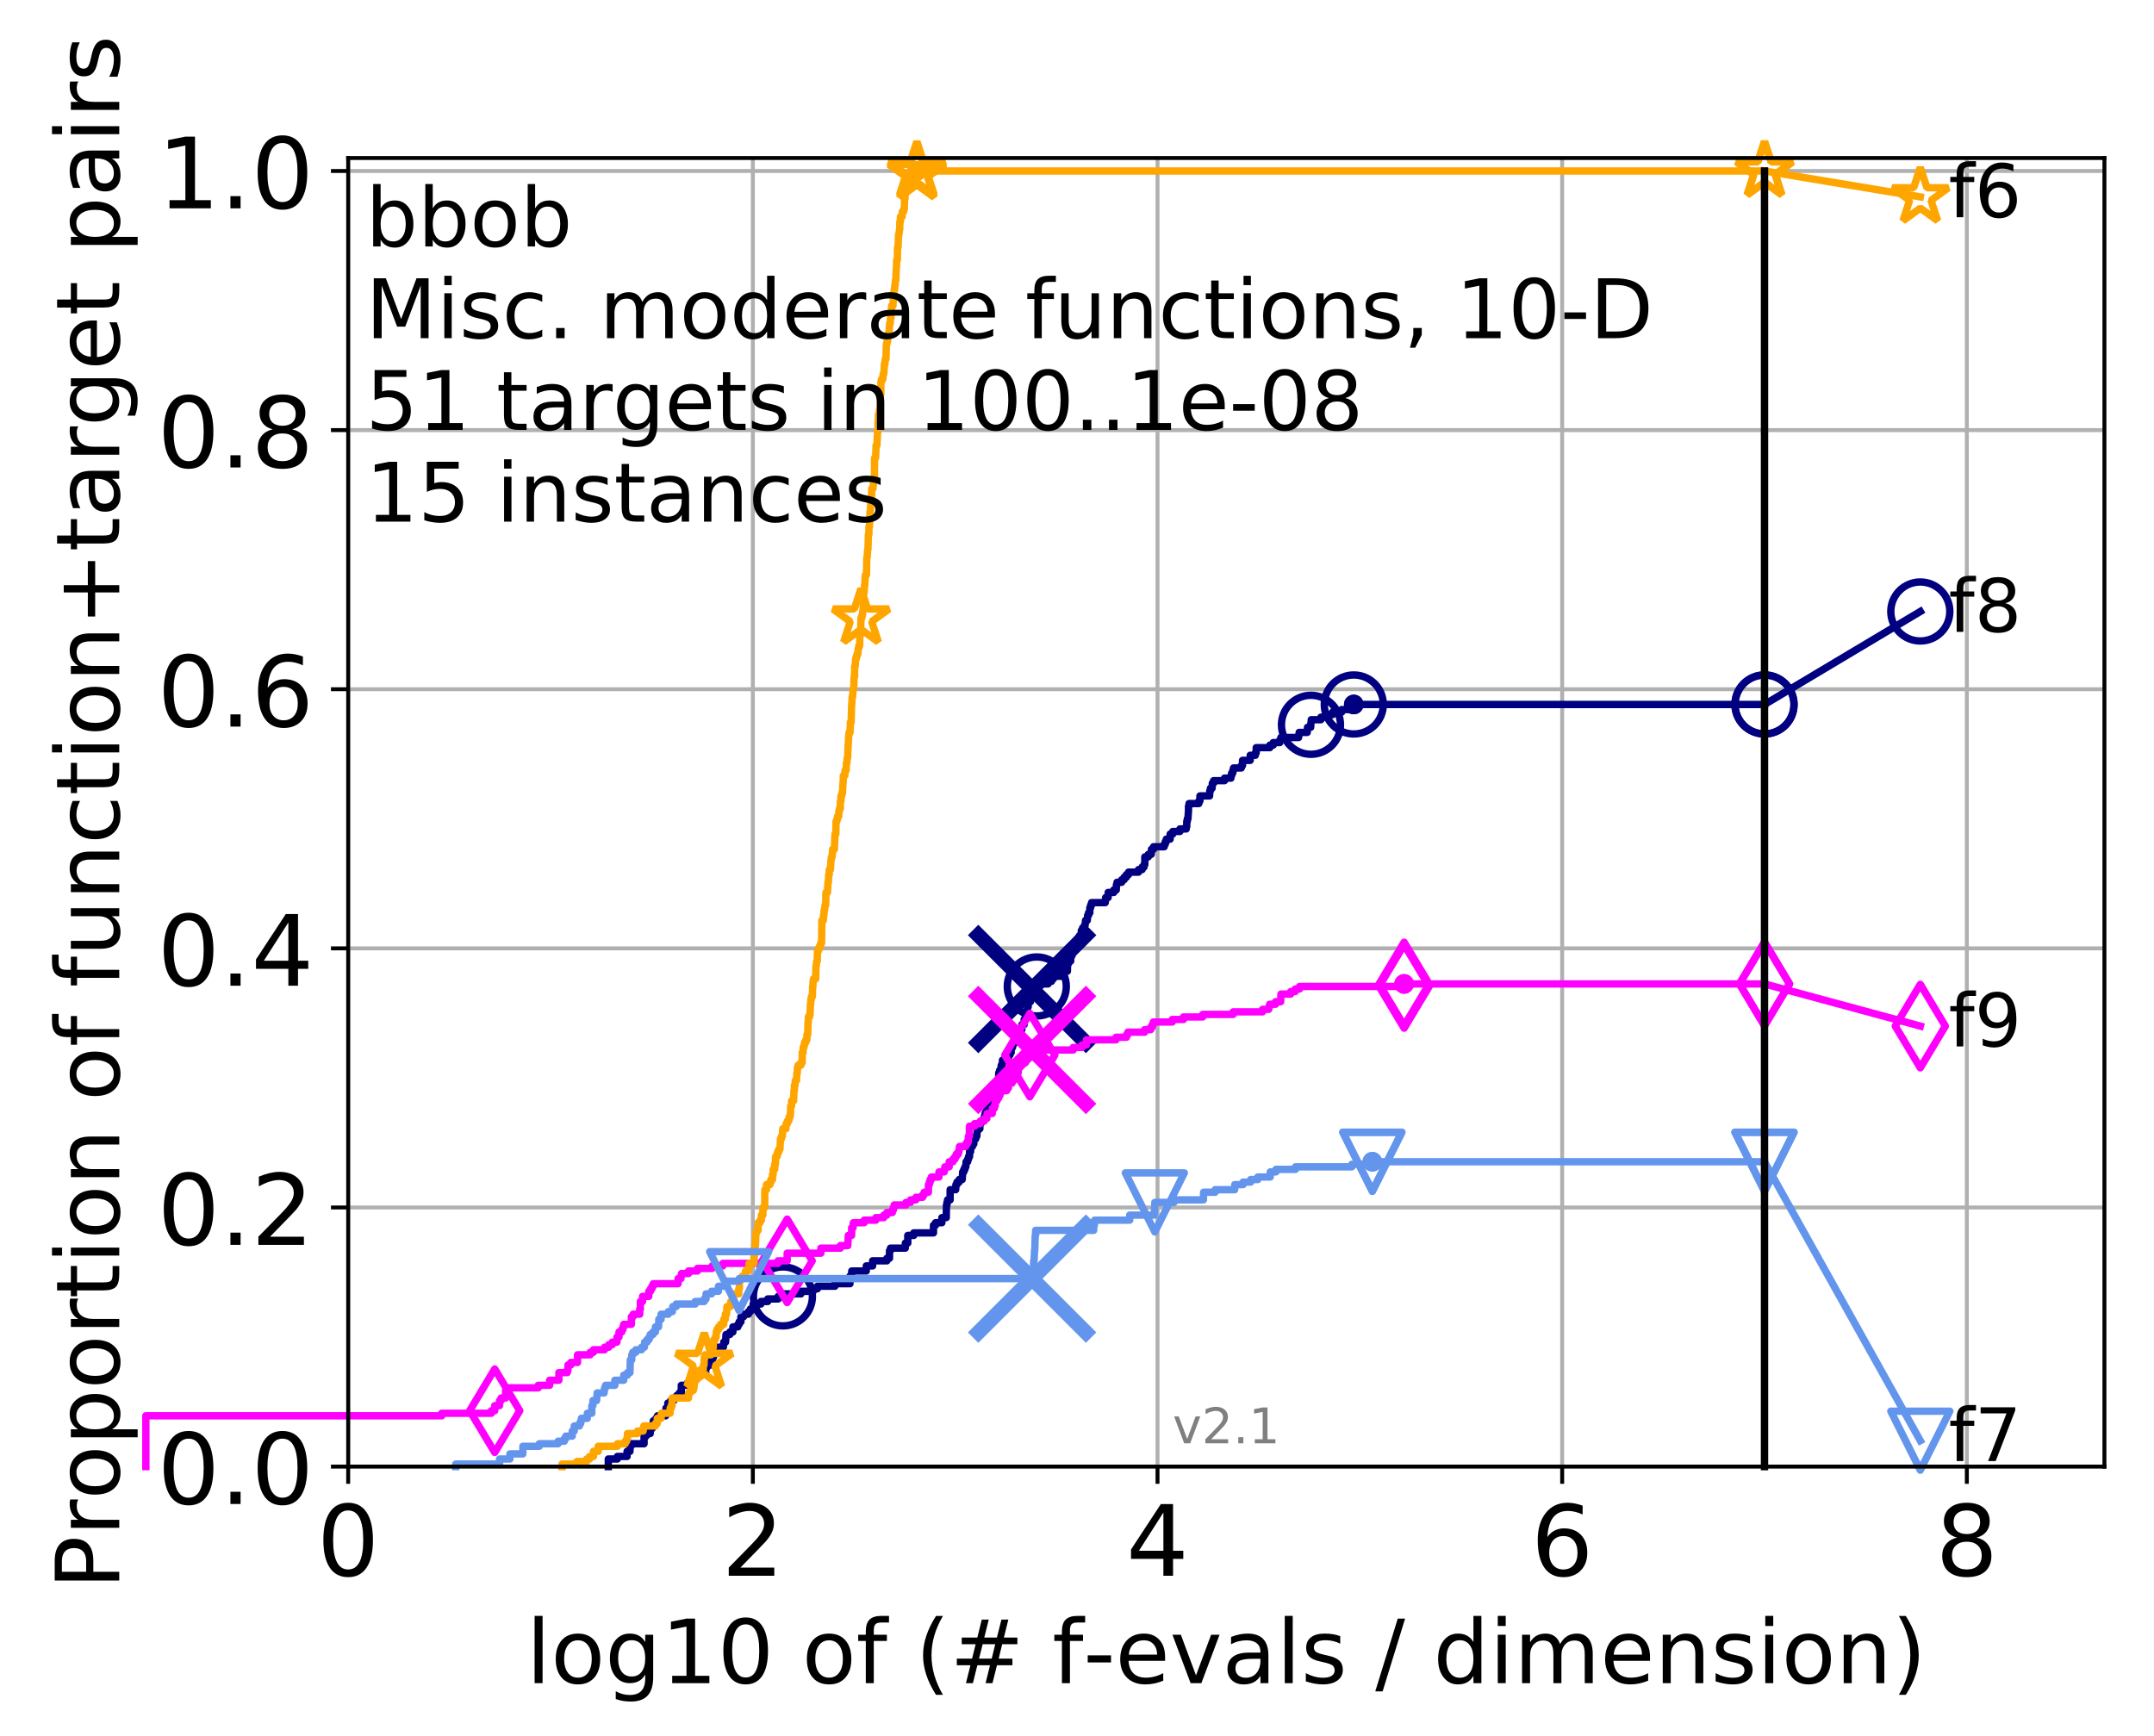 <?xml version="1.0" encoding="utf-8" standalone="no"?>
<!DOCTYPE svg PUBLIC "-//W3C//DTD SVG 1.1//EN"
  "http://www.w3.org/Graphics/SVG/1.1/DTD/svg11.dtd">
<!-- Created with matplotlib (http://matplotlib.org/) -->
<svg height="353pt" version="1.1" viewBox="0 0 438 353" width="438pt" xmlns="http://www.w3.org/2000/svg" xmlns:xlink="http://www.w3.org/1999/xlink">
 <defs>
  <style type="text/css">
*{stroke-linecap:butt;stroke-linejoin:round;}
  </style>
 </defs>
 <g id="figure_1">
  <g id="patch_1">
   <path d="M 0 353.222 
L 438.62 353.222 
L 438.62 0 
L 0 0 
z
" style="fill:#ffffff;"/>
  </g>
  <g id="axes_1">
   <g id="patch_2">
    <path d="M 70.8 298.245 
L 427.92 298.245 
L 427.92 32.133 
L 70.8 32.133 
z
" style="fill:#ffffff;"/>
   </g>
   <g id="matplotlib.axis_1">
    <g id="xtick_1">
     <g id="line2d_1">
      <path clip-path="url(#p73904f5836)" d="M 70.8 298.245 
L 70.8 32.133 
" style="fill:none;stroke:#b0b0b0;stroke-linecap:square;stroke-width:0.8;"/>
     </g>
     <g id="line2d_2">
      <defs>
       <path d="M 0 0 
L 0 3.5 
" id="ma7ce7e51be" style="stroke:#000000;stroke-width:0.8;"/>
      </defs>
      <g>
       <use style="stroke:#000000;stroke-width:0.8;" x="70.8" xlink:href="#ma7ce7e51be" y="298.245"/>
      </g>
     </g>
     <g id="text_1">
      <!-- 0 -->
      <defs>
       <path d="M 31.781 66.406 
Q 24.172 66.406 20.328 58.906 
Q 16.5 51.422 16.5 36.375 
Q 16.5 21.391 20.328 13.891 
Q 24.172 6.391 31.781 6.391 
Q 39.453 6.391 43.281 13.891 
Q 47.125 21.391 47.125 36.375 
Q 47.125 51.422 43.281 58.906 
Q 39.453 66.406 31.781 66.406 
z
M 31.781 74.219 
Q 44.047 74.219 50.516 64.516 
Q 56.984 54.828 56.984 36.375 
Q 56.984 17.969 50.516 8.266 
Q 44.047 -1.422 31.781 -1.422 
Q 19.531 -1.422 13.062 8.266 
Q 6.594 17.969 6.594 36.375 
Q 6.594 54.828 13.062 64.516 
Q 19.531 74.219 31.781 74.219 
z
" id="DejaVuSans-30"/>
      </defs>
      <g transform="translate(64.438 320.442)scale(0.2 -0.2)">
       <use xlink:href="#DejaVuSans-30"/>
      </g>
     </g>
    </g>
    <g id="xtick_2">
     <g id="line2d_3">
      <path clip-path="url(#p73904f5836)" d="M 153.086 298.245 
L 153.086 32.133 
" style="fill:none;stroke:#b0b0b0;stroke-linecap:square;stroke-width:0.8;"/>
     </g>
     <g id="line2d_4">
      <g>
       <use style="stroke:#000000;stroke-width:0.8;" x="153.086" xlink:href="#ma7ce7e51be" y="298.245"/>
      </g>
     </g>
     <g id="text_2">
      <!-- 2 -->
      <defs>
       <path d="M 19.188 8.297 
L 53.609 8.297 
L 53.609 0 
L 7.328 0 
L 7.328 8.297 
Q 12.938 14.109 22.625 23.891 
Q 32.328 33.688 34.812 36.531 
Q 39.547 41.844 41.422 45.531 
Q 43.312 49.219 43.312 52.781 
Q 43.312 58.594 39.234 62.25 
Q 35.156 65.922 28.609 65.922 
Q 23.969 65.922 18.812 64.312 
Q 13.672 62.703 7.812 59.422 
L 7.812 69.391 
Q 13.766 71.781 18.938 73 
Q 24.125 74.219 28.422 74.219 
Q 39.75 74.219 46.484 68.547 
Q 53.219 62.891 53.219 53.422 
Q 53.219 48.922 51.531 44.891 
Q 49.859 40.875 45.406 35.406 
Q 44.188 33.984 37.641 27.219 
Q 31.109 20.453 19.188 8.297 
z
" id="DejaVuSans-32"/>
      </defs>
      <g transform="translate(146.723 320.442)scale(0.2 -0.2)">
       <use xlink:href="#DejaVuSans-32"/>
      </g>
     </g>
    </g>
    <g id="xtick_3">
     <g id="line2d_5">
      <path clip-path="url(#p73904f5836)" d="M 235.371 298.245 
L 235.371 32.133 
" style="fill:none;stroke:#b0b0b0;stroke-linecap:square;stroke-width:0.8;"/>
     </g>
     <g id="line2d_6">
      <g>
       <use style="stroke:#000000;stroke-width:0.8;" x="235.371" xlink:href="#ma7ce7e51be" y="298.245"/>
      </g>
     </g>
     <g id="text_3">
      <!-- 4 -->
      <defs>
       <path d="M 37.797 64.312 
L 12.891 25.391 
L 37.797 25.391 
z
M 35.203 72.906 
L 47.609 72.906 
L 47.609 25.391 
L 58.016 25.391 
L 58.016 17.188 
L 47.609 17.188 
L 47.609 0 
L 37.797 0 
L 37.797 17.188 
L 4.891 17.188 
L 4.891 26.703 
z
" id="DejaVuSans-34"/>
      </defs>
      <g transform="translate(229.009 320.442)scale(0.2 -0.2)">
       <use xlink:href="#DejaVuSans-34"/>
      </g>
     </g>
    </g>
    <g id="xtick_4">
     <g id="line2d_7">
      <path clip-path="url(#p73904f5836)" d="M 317.657 298.245 
L 317.657 32.133 
" style="fill:none;stroke:#b0b0b0;stroke-linecap:square;stroke-width:0.8;"/>
     </g>
     <g id="line2d_8">
      <g>
       <use style="stroke:#000000;stroke-width:0.8;" x="317.657" xlink:href="#ma7ce7e51be" y="298.245"/>
      </g>
     </g>
     <g id="text_4">
      <!-- 6 -->
      <defs>
       <path d="M 33.016 40.375 
Q 26.375 40.375 22.484 35.828 
Q 18.609 31.297 18.609 23.391 
Q 18.609 15.531 22.484 10.953 
Q 26.375 6.391 33.016 6.391 
Q 39.656 6.391 43.531 10.953 
Q 47.406 15.531 47.406 23.391 
Q 47.406 31.297 43.531 35.828 
Q 39.656 40.375 33.016 40.375 
z
M 52.594 71.297 
L 52.594 62.312 
Q 48.875 64.062 45.094 64.984 
Q 41.312 65.922 37.594 65.922 
Q 27.828 65.922 22.672 59.328 
Q 17.531 52.734 16.797 39.406 
Q 19.672 43.656 24.016 45.922 
Q 28.375 48.188 33.594 48.188 
Q 44.578 48.188 50.953 41.516 
Q 57.328 34.859 57.328 23.391 
Q 57.328 12.156 50.688 5.359 
Q 44.047 -1.422 33.016 -1.422 
Q 20.359 -1.422 13.672 8.266 
Q 6.984 17.969 6.984 36.375 
Q 6.984 53.656 15.188 63.938 
Q 23.391 74.219 37.203 74.219 
Q 40.922 74.219 44.703 73.484 
Q 48.484 72.75 52.594 71.297 
z
" id="DejaVuSans-36"/>
      </defs>
      <g transform="translate(311.295 320.442)scale(0.2 -0.2)">
       <use xlink:href="#DejaVuSans-36"/>
      </g>
     </g>
    </g>
    <g id="xtick_5">
     <g id="line2d_9">
      <path clip-path="url(#p73904f5836)" d="M 399.943 298.245 
L 399.943 32.133 
" style="fill:none;stroke:#b0b0b0;stroke-linecap:square;stroke-width:0.8;"/>
     </g>
     <g id="line2d_10">
      <g>
       <use style="stroke:#000000;stroke-width:0.8;" x="399.943" xlink:href="#ma7ce7e51be" y="298.245"/>
      </g>
     </g>
     <g id="text_5">
      <!-- 8 -->
      <defs>
       <path d="M 31.781 34.625 
Q 24.75 34.625 20.719 30.859 
Q 16.703 27.094 16.703 20.516 
Q 16.703 13.922 20.719 10.156 
Q 24.75 6.391 31.781 6.391 
Q 38.812 6.391 42.859 10.172 
Q 46.922 13.969 46.922 20.516 
Q 46.922 27.094 42.891 30.859 
Q 38.875 34.625 31.781 34.625 
z
M 21.922 38.812 
Q 15.578 40.375 12.031 44.719 
Q 8.5 49.078 8.5 55.328 
Q 8.5 64.062 14.719 69.141 
Q 20.953 74.219 31.781 74.219 
Q 42.672 74.219 48.875 69.141 
Q 55.078 64.062 55.078 55.328 
Q 55.078 49.078 51.531 44.719 
Q 48 40.375 41.703 38.812 
Q 48.828 37.156 52.797 32.312 
Q 56.781 27.484 56.781 20.516 
Q 56.781 9.906 50.312 4.234 
Q 43.844 -1.422 31.781 -1.422 
Q 19.734 -1.422 13.25 4.234 
Q 6.781 9.906 6.781 20.516 
Q 6.781 27.484 10.781 32.312 
Q 14.797 37.156 21.922 38.812 
z
M 18.312 54.391 
Q 18.312 48.734 21.844 45.562 
Q 25.391 42.391 31.781 42.391 
Q 38.141 42.391 41.719 45.562 
Q 45.312 48.734 45.312 54.391 
Q 45.312 60.062 41.719 63.234 
Q 38.141 66.406 31.781 66.406 
Q 25.391 66.406 21.844 63.234 
Q 18.312 60.062 18.312 54.391 
z
" id="DejaVuSans-38"/>
      </defs>
      <g transform="translate(393.58 320.442)scale(0.2 -0.2)">
       <use xlink:href="#DejaVuSans-38"/>
      </g>
     </g>
    </g>
    <g id="text_6">
     <!-- log10 of (# f-evals / dimension) -->
     <defs>
      <path d="M 9.422 75.984 
L 18.406 75.984 
L 18.406 0 
L 9.422 0 
z
" id="DejaVuSans-6c"/>
      <path d="M 30.609 48.391 
Q 23.391 48.391 19.188 42.75 
Q 14.984 37.109 14.984 27.297 
Q 14.984 17.484 19.156 11.844 
Q 23.344 6.203 30.609 6.203 
Q 37.797 6.203 41.984 11.859 
Q 46.188 17.531 46.188 27.297 
Q 46.188 37.016 41.984 42.703 
Q 37.797 48.391 30.609 48.391 
z
M 30.609 56 
Q 42.328 56 49.016 48.375 
Q 55.719 40.766 55.719 27.297 
Q 55.719 13.875 49.016 6.219 
Q 42.328 -1.422 30.609 -1.422 
Q 18.844 -1.422 12.172 6.219 
Q 5.516 13.875 5.516 27.297 
Q 5.516 40.766 12.172 48.375 
Q 18.844 56 30.609 56 
z
" id="DejaVuSans-6f"/>
      <path d="M 45.406 27.984 
Q 45.406 37.75 41.375 43.109 
Q 37.359 48.484 30.078 48.484 
Q 22.859 48.484 18.828 43.109 
Q 14.797 37.75 14.797 27.984 
Q 14.797 18.266 18.828 12.891 
Q 22.859 7.516 30.078 7.516 
Q 37.359 7.516 41.375 12.891 
Q 45.406 18.266 45.406 27.984 
z
M 54.391 6.781 
Q 54.391 -7.172 48.188 -13.984 
Q 42 -20.797 29.203 -20.797 
Q 24.469 -20.797 20.266 -20.094 
Q 16.062 -19.391 12.109 -17.922 
L 12.109 -9.188 
Q 16.062 -11.328 19.922 -12.344 
Q 23.781 -13.375 27.781 -13.375 
Q 36.625 -13.375 41.016 -8.766 
Q 45.406 -4.156 45.406 5.172 
L 45.406 9.625 
Q 42.625 4.781 38.281 2.391 
Q 33.938 0 27.875 0 
Q 17.828 0 11.672 7.656 
Q 5.516 15.328 5.516 27.984 
Q 5.516 40.672 11.672 48.328 
Q 17.828 56 27.875 56 
Q 33.938 56 38.281 53.609 
Q 42.625 51.219 45.406 46.391 
L 45.406 54.688 
L 54.391 54.688 
z
" id="DejaVuSans-67"/>
      <path d="M 12.406 8.297 
L 28.516 8.297 
L 28.516 63.922 
L 10.984 60.406 
L 10.984 69.391 
L 28.422 72.906 
L 38.281 72.906 
L 38.281 8.297 
L 54.391 8.297 
L 54.391 0 
L 12.406 0 
z
" id="DejaVuSans-31"/>
      <path id="DejaVuSans-20"/>
      <path d="M 37.109 75.984 
L 37.109 68.5 
L 28.516 68.5 
Q 23.688 68.5 21.797 66.547 
Q 19.922 64.594 19.922 59.516 
L 19.922 54.688 
L 34.719 54.688 
L 34.719 47.703 
L 19.922 47.703 
L 19.922 0 
L 10.891 0 
L 10.891 47.703 
L 2.297 47.703 
L 2.297 54.688 
L 10.891 54.688 
L 10.891 58.5 
Q 10.891 67.625 15.141 71.797 
Q 19.391 75.984 28.609 75.984 
z
" id="DejaVuSans-66"/>
      <path d="M 31 75.875 
Q 24.469 64.656 21.281 53.656 
Q 18.109 42.672 18.109 31.391 
Q 18.109 20.125 21.312 9.062 
Q 24.516 -2 31 -13.188 
L 23.188 -13.188 
Q 15.875 -1.703 12.234 9.375 
Q 8.594 20.453 8.594 31.391 
Q 8.594 42.281 12.203 53.312 
Q 15.828 64.359 23.188 75.875 
z
" id="DejaVuSans-28"/>
      <path d="M 51.125 44 
L 36.922 44 
L 32.812 27.688 
L 47.125 27.688 
z
M 43.797 71.781 
L 38.719 51.516 
L 52.984 51.516 
L 58.109 71.781 
L 65.922 71.781 
L 60.891 51.516 
L 76.125 51.516 
L 76.125 44 
L 58.984 44 
L 54.984 27.688 
L 70.516 27.688 
L 70.516 20.219 
L 53.078 20.219 
L 48 0 
L 40.188 0 
L 45.219 20.219 
L 30.906 20.219 
L 25.875 0 
L 18.016 0 
L 23.094 20.219 
L 7.719 20.219 
L 7.719 27.688 
L 24.906 27.688 
L 29 44 
L 13.281 44 
L 13.281 51.516 
L 30.906 51.516 
L 35.891 71.781 
z
" id="DejaVuSans-23"/>
      <path d="M 4.891 31.391 
L 31.203 31.391 
L 31.203 23.391 
L 4.891 23.391 
z
" id="DejaVuSans-2d"/>
      <path d="M 56.203 29.594 
L 56.203 25.203 
L 14.891 25.203 
Q 15.484 15.922 20.484 11.062 
Q 25.484 6.203 34.422 6.203 
Q 39.594 6.203 44.453 7.469 
Q 49.312 8.734 54.109 11.281 
L 54.109 2.781 
Q 49.266 0.734 44.188 -0.344 
Q 39.109 -1.422 33.891 -1.422 
Q 20.797 -1.422 13.156 6.188 
Q 5.516 13.812 5.516 26.812 
Q 5.516 40.234 12.766 48.109 
Q 20.016 56 32.328 56 
Q 43.359 56 49.781 48.891 
Q 56.203 41.797 56.203 29.594 
z
M 47.219 32.234 
Q 47.125 39.594 43.094 43.984 
Q 39.062 48.391 32.422 48.391 
Q 24.906 48.391 20.391 44.141 
Q 15.875 39.891 15.188 32.172 
z
" id="DejaVuSans-65"/>
      <path d="M 2.984 54.688 
L 12.5 54.688 
L 29.594 8.797 
L 46.688 54.688 
L 56.203 54.688 
L 35.688 0 
L 23.484 0 
z
" id="DejaVuSans-76"/>
      <path d="M 34.281 27.484 
Q 23.391 27.484 19.188 25 
Q 14.984 22.516 14.984 16.5 
Q 14.984 11.719 18.141 8.906 
Q 21.297 6.109 26.703 6.109 
Q 34.188 6.109 38.703 11.406 
Q 43.219 16.703 43.219 25.484 
L 43.219 27.484 
z
M 52.203 31.203 
L 52.203 0 
L 43.219 0 
L 43.219 8.297 
Q 40.141 3.328 35.547 0.953 
Q 30.953 -1.422 24.312 -1.422 
Q 15.922 -1.422 10.953 3.297 
Q 6 8.016 6 15.922 
Q 6 25.141 12.172 29.828 
Q 18.359 34.516 30.609 34.516 
L 43.219 34.516 
L 43.219 35.406 
Q 43.219 41.609 39.141 45 
Q 35.062 48.391 27.688 48.391 
Q 23 48.391 18.547 47.266 
Q 14.109 46.141 10.016 43.891 
L 10.016 52.203 
Q 14.938 54.109 19.578 55.047 
Q 24.219 56 28.609 56 
Q 40.484 56 46.344 49.844 
Q 52.203 43.703 52.203 31.203 
z
" id="DejaVuSans-61"/>
      <path d="M 44.281 53.078 
L 44.281 44.578 
Q 40.484 46.531 36.375 47.5 
Q 32.281 48.484 27.875 48.484 
Q 21.188 48.484 17.844 46.438 
Q 14.5 44.391 14.5 40.281 
Q 14.5 37.156 16.891 35.375 
Q 19.281 33.594 26.516 31.984 
L 29.594 31.297 
Q 39.156 29.25 43.188 25.516 
Q 47.219 21.781 47.219 15.094 
Q 47.219 7.469 41.188 3.016 
Q 35.156 -1.422 24.609 -1.422 
Q 20.219 -1.422 15.453 -0.562 
Q 10.688 0.297 5.422 2 
L 5.422 11.281 
Q 10.406 8.688 15.234 7.391 
Q 20.062 6.109 24.812 6.109 
Q 31.156 6.109 34.562 8.281 
Q 37.984 10.453 37.984 14.406 
Q 37.984 18.062 35.516 20.016 
Q 33.062 21.969 24.703 23.781 
L 21.578 24.516 
Q 13.234 26.266 9.516 29.906 
Q 5.812 33.547 5.812 39.891 
Q 5.812 47.609 11.281 51.797 
Q 16.75 56 26.812 56 
Q 31.781 56 36.172 55.266 
Q 40.578 54.547 44.281 53.078 
z
" id="DejaVuSans-73"/>
      <path d="M 25.391 72.906 
L 33.688 72.906 
L 8.297 -9.281 
L 0 -9.281 
z
" id="DejaVuSans-2f"/>
      <path d="M 45.406 46.391 
L 45.406 75.984 
L 54.391 75.984 
L 54.391 0 
L 45.406 0 
L 45.406 8.203 
Q 42.578 3.328 38.25 0.953 
Q 33.938 -1.422 27.875 -1.422 
Q 17.969 -1.422 11.734 6.484 
Q 5.516 14.406 5.516 27.297 
Q 5.516 40.188 11.734 48.094 
Q 17.969 56 27.875 56 
Q 33.938 56 38.25 53.625 
Q 42.578 51.266 45.406 46.391 
z
M 14.797 27.297 
Q 14.797 17.391 18.875 11.75 
Q 22.953 6.109 30.078 6.109 
Q 37.203 6.109 41.297 11.75 
Q 45.406 17.391 45.406 27.297 
Q 45.406 37.203 41.297 42.844 
Q 37.203 48.484 30.078 48.484 
Q 22.953 48.484 18.875 42.844 
Q 14.797 37.203 14.797 27.297 
z
" id="DejaVuSans-64"/>
      <path d="M 9.422 54.688 
L 18.406 54.688 
L 18.406 0 
L 9.422 0 
z
M 9.422 75.984 
L 18.406 75.984 
L 18.406 64.594 
L 9.422 64.594 
z
" id="DejaVuSans-69"/>
      <path d="M 52 44.188 
Q 55.375 50.25 60.062 53.125 
Q 64.75 56 71.094 56 
Q 79.641 56 84.281 50.016 
Q 88.922 44.047 88.922 33.016 
L 88.922 0 
L 79.891 0 
L 79.891 32.719 
Q 79.891 40.578 77.094 44.375 
Q 74.312 48.188 68.609 48.188 
Q 61.625 48.188 57.562 43.547 
Q 53.516 38.922 53.516 30.906 
L 53.516 0 
L 44.484 0 
L 44.484 32.719 
Q 44.484 40.625 41.703 44.406 
Q 38.922 48.188 33.109 48.188 
Q 26.219 48.188 22.156 43.531 
Q 18.109 38.875 18.109 30.906 
L 18.109 0 
L 9.078 0 
L 9.078 54.688 
L 18.109 54.688 
L 18.109 46.188 
Q 21.188 51.219 25.484 53.609 
Q 29.781 56 35.688 56 
Q 41.656 56 45.828 52.969 
Q 50 49.953 52 44.188 
z
" id="DejaVuSans-6d"/>
      <path d="M 54.891 33.016 
L 54.891 0 
L 45.906 0 
L 45.906 32.719 
Q 45.906 40.484 42.875 44.328 
Q 39.844 48.188 33.797 48.188 
Q 26.516 48.188 22.312 43.547 
Q 18.109 38.922 18.109 30.906 
L 18.109 0 
L 9.078 0 
L 9.078 54.688 
L 18.109 54.688 
L 18.109 46.188 
Q 21.344 51.125 25.703 53.562 
Q 30.078 56 35.797 56 
Q 45.219 56 50.047 50.172 
Q 54.891 44.344 54.891 33.016 
z
" id="DejaVuSans-6e"/>
      <path d="M 8.016 75.875 
L 15.828 75.875 
Q 23.141 64.359 26.781 53.312 
Q 30.422 42.281 30.422 31.391 
Q 30.422 20.453 26.781 9.375 
Q 23.141 -1.703 15.828 -13.188 
L 8.016 -13.188 
Q 14.5 -2 17.703 9.062 
Q 20.906 20.125 20.906 31.391 
Q 20.906 42.672 17.703 53.656 
Q 14.5 64.656 8.016 75.875 
z
" id="DejaVuSans-29"/>
     </defs>
     <g transform="translate(107.015 342.279)scale(0.18 -0.18)">
      <use xlink:href="#DejaVuSans-6c"/>
      <use x="27.783" xlink:href="#DejaVuSans-6f"/>
      <use x="88.965" xlink:href="#DejaVuSans-67"/>
      <use x="152.441" xlink:href="#DejaVuSans-31"/>
      <use x="216.064" xlink:href="#DejaVuSans-30"/>
      <use x="279.688" xlink:href="#DejaVuSans-20"/>
      <use x="311.475" xlink:href="#DejaVuSans-6f"/>
      <use x="372.656" xlink:href="#DejaVuSans-66"/>
      <use x="407.861" xlink:href="#DejaVuSans-20"/>
      <use x="439.648" xlink:href="#DejaVuSans-28"/>
      <use x="478.662" xlink:href="#DejaVuSans-23"/>
      <use x="562.451" xlink:href="#DejaVuSans-20"/>
      <use x="594.238" xlink:href="#DejaVuSans-66"/>
      <use x="629.365" xlink:href="#DejaVuSans-2d"/>
      <use x="665.449" xlink:href="#DejaVuSans-65"/>
      <use x="726.973" xlink:href="#DejaVuSans-76"/>
      <use x="786.152" xlink:href="#DejaVuSans-61"/>
      <use x="847.432" xlink:href="#DejaVuSans-6c"/>
      <use x="875.215" xlink:href="#DejaVuSans-73"/>
      <use x="927.314" xlink:href="#DejaVuSans-20"/>
      <use x="959.102" xlink:href="#DejaVuSans-2f"/>
      <use x="992.793" xlink:href="#DejaVuSans-20"/>
      <use x="1024.58" xlink:href="#DejaVuSans-64"/>
      <use x="1088.057" xlink:href="#DejaVuSans-69"/>
      <use x="1115.84" xlink:href="#DejaVuSans-6d"/>
      <use x="1213.252" xlink:href="#DejaVuSans-65"/>
      <use x="1274.775" xlink:href="#DejaVuSans-6e"/>
      <use x="1338.154" xlink:href="#DejaVuSans-73"/>
      <use x="1390.254" xlink:href="#DejaVuSans-69"/>
      <use x="1418.037" xlink:href="#DejaVuSans-6f"/>
      <use x="1479.219" xlink:href="#DejaVuSans-6e"/>
      <use x="1542.598" xlink:href="#DejaVuSans-29"/>
     </g>
    </g>
   </g>
   <g id="matplotlib.axis_2">
    <g id="ytick_1">
     <g id="line2d_11">
      <path clip-path="url(#p73904f5836)" d="M 70.8 298.245 
L 427.92 298.245 
" style="fill:none;stroke:#b0b0b0;stroke-linecap:square;stroke-width:0.8;"/>
     </g>
     <g id="line2d_12">
      <defs>
       <path d="M 0 0 
L -3.5 0 
" id="m57297e7ef2" style="stroke:#000000;stroke-width:0.8;"/>
      </defs>
      <g>
       <use style="stroke:#000000;stroke-width:0.8;" x="70.8" xlink:href="#m57297e7ef2" y="298.245"/>
      </g>
     </g>
     <g id="text_7">
      <!-- 0.0 -->
      <defs>
       <path d="M 10.688 12.406 
L 21 12.406 
L 21 0 
L 10.688 0 
z
" id="DejaVuSans-2e"/>
      </defs>
      <g transform="translate(31.994 305.844)scale(0.2 -0.2)">
       <use xlink:href="#DejaVuSans-30"/>
       <use x="63.623" xlink:href="#DejaVuSans-2e"/>
       <use x="95.41" xlink:href="#DejaVuSans-30"/>
      </g>
     </g>
    </g>
    <g id="ytick_2">
     <g id="line2d_13">
      <path clip-path="url(#p73904f5836)" d="M 70.8 245.55 
L 427.92 245.55 
" style="fill:none;stroke:#b0b0b0;stroke-linecap:square;stroke-width:0.8;"/>
     </g>
     <g id="line2d_14">
      <g>
       <use style="stroke:#000000;stroke-width:0.8;" x="70.8" xlink:href="#m57297e7ef2" y="245.55"/>
      </g>
     </g>
     <g id="text_8">
      <!-- 0.2 -->
      <g transform="translate(31.994 253.148)scale(0.2 -0.2)">
       <use xlink:href="#DejaVuSans-30"/>
       <use x="63.623" xlink:href="#DejaVuSans-2e"/>
       <use x="95.41" xlink:href="#DejaVuSans-32"/>
      </g>
     </g>
    </g>
    <g id="ytick_3">
     <g id="line2d_15">
      <path clip-path="url(#p73904f5836)" d="M 70.8 192.854 
L 427.92 192.854 
" style="fill:none;stroke:#b0b0b0;stroke-linecap:square;stroke-width:0.8;"/>
     </g>
     <g id="line2d_16">
      <g>
       <use style="stroke:#000000;stroke-width:0.8;" x="70.8" xlink:href="#m57297e7ef2" y="192.854"/>
      </g>
     </g>
     <g id="text_9">
      <!-- 0.4 -->
      <g transform="translate(31.994 200.453)scale(0.2 -0.2)">
       <use xlink:href="#DejaVuSans-30"/>
       <use x="63.623" xlink:href="#DejaVuSans-2e"/>
       <use x="95.41" xlink:href="#DejaVuSans-34"/>
      </g>
     </g>
    </g>
    <g id="ytick_4">
     <g id="line2d_17">
      <path clip-path="url(#p73904f5836)" d="M 70.8 140.159 
L 427.92 140.159 
" style="fill:none;stroke:#b0b0b0;stroke-linecap:square;stroke-width:0.8;"/>
     </g>
     <g id="line2d_18">
      <g>
       <use style="stroke:#000000;stroke-width:0.8;" x="70.8" xlink:href="#m57297e7ef2" y="140.159"/>
      </g>
     </g>
     <g id="text_10">
      <!-- 0.6 -->
      <g transform="translate(31.994 147.757)scale(0.2 -0.2)">
       <use xlink:href="#DejaVuSans-30"/>
       <use x="63.623" xlink:href="#DejaVuSans-2e"/>
       <use x="95.41" xlink:href="#DejaVuSans-36"/>
      </g>
     </g>
    </g>
    <g id="ytick_5">
     <g id="line2d_19">
      <path clip-path="url(#p73904f5836)" d="M 70.8 87.464 
L 427.92 87.464 
" style="fill:none;stroke:#b0b0b0;stroke-linecap:square;stroke-width:0.8;"/>
     </g>
     <g id="line2d_20">
      <g>
       <use style="stroke:#000000;stroke-width:0.8;" x="70.8" xlink:href="#m57297e7ef2" y="87.464"/>
      </g>
     </g>
     <g id="text_11">
      <!-- 0.8 -->
      <g transform="translate(31.994 95.062)scale(0.2 -0.2)">
       <use xlink:href="#DejaVuSans-30"/>
       <use x="63.623" xlink:href="#DejaVuSans-2e"/>
       <use x="95.41" xlink:href="#DejaVuSans-38"/>
      </g>
     </g>
    </g>
    <g id="ytick_6">
     <g id="line2d_21">
      <path clip-path="url(#p73904f5836)" d="M 70.8 34.768 
L 427.92 34.768 
" style="fill:none;stroke:#b0b0b0;stroke-linecap:square;stroke-width:0.8;"/>
     </g>
     <g id="line2d_22">
      <g>
       <use style="stroke:#000000;stroke-width:0.8;" x="70.8" xlink:href="#m57297e7ef2" y="34.768"/>
      </g>
     </g>
     <g id="text_12">
      <!-- 1.0 -->
      <g transform="translate(31.994 42.367)scale(0.2 -0.2)">
       <use xlink:href="#DejaVuSans-31"/>
       <use x="63.623" xlink:href="#DejaVuSans-2e"/>
       <use x="95.41" xlink:href="#DejaVuSans-30"/>
      </g>
     </g>
    </g>
    <g id="text_13">
     <!-- Proportion of function+target pairs -->
     <defs>
      <path d="M 19.672 64.797 
L 19.672 37.406 
L 32.078 37.406 
Q 38.969 37.406 42.719 40.969 
Q 46.484 44.531 46.484 51.125 
Q 46.484 57.672 42.719 61.234 
Q 38.969 64.797 32.078 64.797 
z
M 9.812 72.906 
L 32.078 72.906 
Q 44.344 72.906 50.609 67.359 
Q 56.891 61.812 56.891 51.125 
Q 56.891 40.328 50.609 34.812 
Q 44.344 29.297 32.078 29.297 
L 19.672 29.297 
L 19.672 0 
L 9.812 0 
z
" id="DejaVuSans-50"/>
      <path d="M 41.109 46.297 
Q 39.594 47.172 37.812 47.578 
Q 36.031 48 33.891 48 
Q 26.266 48 22.188 43.047 
Q 18.109 38.094 18.109 28.812 
L 18.109 0 
L 9.078 0 
L 9.078 54.688 
L 18.109 54.688 
L 18.109 46.188 
Q 20.953 51.172 25.484 53.578 
Q 30.031 56 36.531 56 
Q 37.453 56 38.578 55.875 
Q 39.703 55.766 41.062 55.516 
z
" id="DejaVuSans-72"/>
      <path d="M 18.109 8.203 
L 18.109 -20.797 
L 9.078 -20.797 
L 9.078 54.688 
L 18.109 54.688 
L 18.109 46.391 
Q 20.953 51.266 25.266 53.625 
Q 29.594 56 35.594 56 
Q 45.562 56 51.781 48.094 
Q 58.016 40.188 58.016 27.297 
Q 58.016 14.406 51.781 6.484 
Q 45.562 -1.422 35.594 -1.422 
Q 29.594 -1.422 25.266 0.953 
Q 20.953 3.328 18.109 8.203 
z
M 48.688 27.297 
Q 48.688 37.203 44.609 42.844 
Q 40.531 48.484 33.406 48.484 
Q 26.266 48.484 22.188 42.844 
Q 18.109 37.203 18.109 27.297 
Q 18.109 17.391 22.188 11.75 
Q 26.266 6.109 33.406 6.109 
Q 40.531 6.109 44.609 11.75 
Q 48.688 17.391 48.688 27.297 
z
" id="DejaVuSans-70"/>
      <path d="M 18.312 70.219 
L 18.312 54.688 
L 36.812 54.688 
L 36.812 47.703 
L 18.312 47.703 
L 18.312 18.016 
Q 18.312 11.328 20.141 9.422 
Q 21.969 7.516 27.594 7.516 
L 36.812 7.516 
L 36.812 0 
L 27.594 0 
Q 17.188 0 13.234 3.875 
Q 9.281 7.766 9.281 18.016 
L 9.281 47.703 
L 2.688 47.703 
L 2.688 54.688 
L 9.281 54.688 
L 9.281 70.219 
z
" id="DejaVuSans-74"/>
      <path d="M 8.5 21.578 
L 8.5 54.688 
L 17.484 54.688 
L 17.484 21.922 
Q 17.484 14.156 20.5 10.266 
Q 23.531 6.391 29.594 6.391 
Q 36.859 6.391 41.078 11.031 
Q 45.312 15.672 45.312 23.688 
L 45.312 54.688 
L 54.297 54.688 
L 54.297 0 
L 45.312 0 
L 45.312 8.406 
Q 42.047 3.422 37.719 1 
Q 33.406 -1.422 27.688 -1.422 
Q 18.266 -1.422 13.375 4.438 
Q 8.5 10.297 8.5 21.578 
z
M 31.109 56 
z
" id="DejaVuSans-75"/>
      <path d="M 48.781 52.594 
L 48.781 44.188 
Q 44.969 46.297 41.141 47.344 
Q 37.312 48.391 33.406 48.391 
Q 24.656 48.391 19.812 42.844 
Q 14.984 37.312 14.984 27.297 
Q 14.984 17.281 19.812 11.734 
Q 24.656 6.203 33.406 6.203 
Q 37.312 6.203 41.141 7.25 
Q 44.969 8.297 48.781 10.406 
L 48.781 2.094 
Q 45.016 0.344 40.984 -0.531 
Q 36.969 -1.422 32.422 -1.422 
Q 20.062 -1.422 12.781 6.344 
Q 5.516 14.109 5.516 27.297 
Q 5.516 40.672 12.859 48.328 
Q 20.219 56 33.016 56 
Q 37.156 56 41.109 55.141 
Q 45.062 54.297 48.781 52.594 
z
" id="DejaVuSans-63"/>
      <path d="M 46 62.703 
L 46 35.5 
L 73.188 35.5 
L 73.188 27.203 
L 46 27.203 
L 46 0 
L 37.797 0 
L 37.797 27.203 
L 10.594 27.203 
L 10.594 35.5 
L 37.797 35.5 
L 37.797 62.703 
z
" id="DejaVuSans-2b"/>
     </defs>
     <g transform="translate(24.25 323.179)rotate(-90)scale(0.18 -0.18)">
      <use xlink:href="#DejaVuSans-50"/>
      <use x="60.287" xlink:href="#DejaVuSans-72"/>
      <use x="101.369" xlink:href="#DejaVuSans-6f"/>
      <use x="162.551" xlink:href="#DejaVuSans-70"/>
      <use x="226.027" xlink:href="#DejaVuSans-6f"/>
      <use x="287.209" xlink:href="#DejaVuSans-72"/>
      <use x="328.322" xlink:href="#DejaVuSans-74"/>
      <use x="367.531" xlink:href="#DejaVuSans-69"/>
      <use x="395.314" xlink:href="#DejaVuSans-6f"/>
      <use x="456.496" xlink:href="#DejaVuSans-6e"/>
      <use x="519.875" xlink:href="#DejaVuSans-20"/>
      <use x="551.662" xlink:href="#DejaVuSans-6f"/>
      <use x="612.844" xlink:href="#DejaVuSans-66"/>
      <use x="648.049" xlink:href="#DejaVuSans-20"/>
      <use x="679.836" xlink:href="#DejaVuSans-66"/>
      <use x="715.041" xlink:href="#DejaVuSans-75"/>
      <use x="778.42" xlink:href="#DejaVuSans-6e"/>
      <use x="841.799" xlink:href="#DejaVuSans-63"/>
      <use x="896.779" xlink:href="#DejaVuSans-74"/>
      <use x="935.988" xlink:href="#DejaVuSans-69"/>
      <use x="963.771" xlink:href="#DejaVuSans-6f"/>
      <use x="1024.953" xlink:href="#DejaVuSans-6e"/>
      <use x="1088.332" xlink:href="#DejaVuSans-2b"/>
      <use x="1172.121" xlink:href="#DejaVuSans-74"/>
      <use x="1211.33" xlink:href="#DejaVuSans-61"/>
      <use x="1272.609" xlink:href="#DejaVuSans-72"/>
      <use x="1313.707" xlink:href="#DejaVuSans-67"/>
      <use x="1377.184" xlink:href="#DejaVuSans-65"/>
      <use x="1438.707" xlink:href="#DejaVuSans-74"/>
      <use x="1477.916" xlink:href="#DejaVuSans-20"/>
      <use x="1509.703" xlink:href="#DejaVuSans-70"/>
      <use x="1573.18" xlink:href="#DejaVuSans-61"/>
      <use x="1634.459" xlink:href="#DejaVuSans-69"/>
      <use x="1662.242" xlink:href="#DejaVuSans-72"/>
      <use x="1703.355" xlink:href="#DejaVuSans-73"/>
     </g>
    </g>
   </g>
   <g id="line2d_23">
    <defs>
     <path d="M 0 1.5 
C 0.398 1.5 0.779 1.342 1.061 1.061 
C 1.342 0.779 1.5 0.398 1.5 0 
C 1.5 -0.398 1.342 -0.779 1.061 -1.061 
C 0.779 -1.342 0.398 -1.5 0 -1.5 
C -0.398 -1.5 -0.779 -1.342 -1.061 -1.061 
C -1.342 -0.779 -1.5 -0.398 -1.5 0 
C -1.5 0.398 -1.342 0.779 -1.061 1.061 
C -0.779 1.342 -0.398 1.5 0 1.5 
z
" id="mbdefb48d76" style="stroke:#000080;"/>
    </defs>
    <g>
     <use style="fill:#000080;stroke:#000080;" x="275.283" xlink:href="#mbdefb48d76" y="143.259"/>
     <use style="fill:#000080;stroke:#000080;" x="275.283" xlink:href="#mbdefb48d76" y="143.259"/>
    </g>
   </g>
   <g id="line2d_24">
    <path d="M 123.692 298.245 
L 123.692 296.696 
L 125.537 296.696 
L 125.537 296.179 
L 127.511 296.179 
L 127.511 295.146 
L 128.1 295.146 
L 128.1 294.112 
L 128.315 294.112 
L 128.315 293.596 
L 130.967 293.596 
L 130.967 292.046 
L 131.393 292.046 
L 131.393 291.529 
L 132.216 291.529 
L 132.216 290.496 
L 132.614 290.496 
L 132.614 289.979 
L 132.837 289.979 
L 132.837 288.946 
L 133.384 288.946 
L 133.384 288.43 
L 133.704 288.43 
L 133.704 287.913 
L 135.369 287.913 
L 135.417 286.363 
L 135.797 286.363 
L 135.797 285.33 
L 136.398 285.33 
L 136.398 284.813 
L 137.023 284.813 
L 137.023 284.297 
L 137.628 284.297 
L 137.628 283.78 
L 138.13 283.78 
L 138.13 283.263 
L 138.538 283.263 
L 138.538 281.713 
L 139.822 281.713 
L 139.822 281.197 
L 140.193 281.197 
L 140.193 280.68 
L 140.376 280.68 
L 140.376 280.164 
L 141.298 280.164 
L 141.298 279.647 
L 142.629 279.647 
L 142.629 279.13 
L 143.506 279.13 
L 143.506 278.097 
L 143.749 278.097 
L 143.749 277.58 
L 144.602 277.58 
L 144.602 276.547 
L 144.887 276.547 
L 144.887 276.031 
L 145.083 276.031 
L 145.083 275.514 
L 145.278 275.514 
L 145.278 274.481 
L 145.742 274.481 
L 145.742 273.964 
L 147.091 273.964 
L 147.166 272.931 
L 147.536 272.931 
L 147.633 271.381 
L 148.416 271.381 
L 148.416 270.864 
L 149.031 270.864 
L 149.031 269.831 
L 150.034 269.831 
L 150.034 269.315 
L 150.307 269.315 
L 150.307 268.798 
L 150.659 268.798 
L 150.659 267.765 
L 151.203 267.765 
L 151.203 267.248 
L 152.188 267.248 
L 152.188 266.731 
L 152.578 266.731 
L 152.578 266.215 
L 153.139 266.215 
L 153.139 265.182 
L 154.724 265.182 
L 154.724 264.665 
L 156.119 264.665 
L 156.119 264.148 
L 158.235 264.148 
L 158.235 263.632 
L 159.2 263.632 
L 159.2 263.115 
L 162.869 263.115 
L 162.869 262.598 
L 165.372 262.598 
L 165.372 262.082 
L 166.215 262.082 
L 166.215 261.565 
L 169.77 261.565 
L 169.77 261.049 
L 172.835 261.049 
L 172.835 259.499 
L 173.116 259.499 
L 173.203 258.465 
L 176.151 258.465 
L 176.151 257.432 
L 177.436 257.432 
L 177.436 256.399 
L 180.338 256.399 
L 180.338 255.882 
L 180.87 255.882 
L 180.87 254.333 
L 181.073 254.333 
L 181.073 253.816 
L 184.081 253.816 
L 184.1 252.783 
L 184.591 252.783 
L 184.591 251.233 
L 185.808 251.233 
L 185.808 250.716 
L 189.817 250.716 
L 189.817 249.166 
L 190.232 249.166 
L 190.232 248.65 
L 191.523 248.65 
L 191.523 247.616 
L 192.415 247.616 
L 192.455 245.033 
L 192.557 245.033 
L 192.557 244.517 
L 192.674 244.517 
L 192.674 244 
L 193.201 244 
L 193.201 241.934 
L 194.334 241.934 
L 194.376 240.9 
L 194.596 240.9 
L 194.596 240.384 
L 195.041 240.384 
L 195.041 239.867 
L 195.66 239.867 
L 195.752 238.317 
L 195.988 238.317 
L 195.988 237.801 
L 196.22 237.801 
L 196.22 237.284 
L 196.401 237.284 
L 196.447 236.251 
L 196.76 236.251 
L 196.76 235.734 
L 196.936 235.734 
L 196.936 235.217 
L 197.15 235.217 
L 197.15 234.184 
L 197.365 234.184 
L 197.365 233.151 
L 197.742 233.151 
L 197.742 232.634 
L 198.017 232.634 
L 198.017 231.601 
L 198.41 231.601 
L 198.41 231.085 
L 198.623 231.085 
L 198.702 230.051 
L 198.798 230.051 
L 198.798 229.535 
L 199.25 229.535 
L 199.25 228.501 
L 199.45 228.501 
L 199.45 227.985 
L 200.009 227.985 
L 200.009 227.468 
L 200.178 227.468 
L 200.178 226.952 
L 200.292 226.952 
L 200.292 226.435 
L 200.513 226.435 
L 200.513 225.918 
L 200.717 225.918 
L 200.717 224.885 
L 200.895 224.885 
L 200.895 223.335 
L 201.555 223.335 
L 201.555 222.302 
L 202.287 222.302 
L 202.287 221.269 
L 202.647 221.269 
L 202.666 220.235 
L 203.055 220.235 
L 203.089 218.169 
L 203.275 218.169 
L 203.275 217.652 
L 203.496 217.652 
L 203.601 216.619 
L 203.801 216.619 
L 203.847 215.586 
L 205.052 215.586 
L 205.052 214.553 
L 205.369 214.553 
L 205.369 214.036 
L 205.617 214.036 
L 205.617 213.003 
L 205.896 213.003 
L 205.896 212.486 
L 206.055 212.486 
L 206.055 211.969 
L 206.486 211.969 
L 206.486 211.453 
L 206.673 211.453 
L 206.673 210.936 
L 206.945 210.936 
L 206.997 209.903 
L 207.463 209.903 
L 207.463 209.386 
L 207.778 209.386 
L 207.793 208.353 
L 208.257 208.353 
L 208.257 207.32 
L 208.458 207.32 
L 208.5 205.77 
L 208.888 205.77 
L 208.947 204.737 
L 209.076 204.737 
L 209.076 203.704 
L 209.544 203.704 
L 209.604 202.67 
L 209.783 202.67 
L 209.845 201.12 
L 210.582 201.12 
L 210.582 200.604 
L 210.824 200.604 
L 210.824 200.087 
L 213.123 200.087 
L 213.123 199.571 
L 213.809 199.571 
L 213.809 199.054 
L 214.208 199.054 
L 214.208 198.537 
L 216.044 198.537 
L 216.044 197.504 
L 217.049 197.504 
L 217.087 195.954 
L 217.285 195.954 
L 217.285 195.438 
L 217.715 195.438 
L 217.724 194.404 
L 217.966 194.404 
L 218.06 193.371 
L 218.102 193.371 
L 218.102 192.854 
L 218.327 192.854 
L 218.327 192.338 
L 219.015 192.338 
L 219.015 191.821 
L 219.172 191.821 
L 219.186 190.788 
L 219.494 190.788 
L 219.494 190.271 
L 219.881 190.271 
L 219.881 189.238 
L 220.128 189.238 
L 220.128 188.722 
L 220.49 188.722 
L 220.49 188.205 
L 220.645 188.205 
L 220.734 187.172 
L 221.093 187.172 
L 221.166 186.138 
L 221.345 186.138 
L 221.345 185.622 
L 221.605 185.622 
L 221.605 184.589 
L 221.772 184.589 
L 221.772 184.072 
L 221.958 184.072 
L 221.958 183.555 
L 224.746 183.555 
L 224.827 182.522 
L 225.327 182.522 
L 225.339 181.489 
L 226.478 181.489 
L 226.478 180.972 
L 226.987 180.972 
L 227.008 179.939 
L 227.136 179.939 
L 227.136 179.422 
L 228.08 179.422 
L 228.08 178.906 
L 228.579 178.906 
L 228.579 178.389 
L 229.041 178.389 
L 229.041 177.872 
L 229.473 177.872 
L 229.473 177.356 
L 231.506 177.356 
L 231.506 176.839 
L 232.239 176.839 
L 232.239 176.323 
L 232.626 176.323 
L 232.626 175.806 
L 232.79 175.806 
L 232.79 174.256 
L 233.494 174.256 
L 233.494 173.739 
L 234.105 173.739 
L 234.145 172.706 
L 234.561 172.706 
L 234.561 172.19 
L 236.734 172.19 
L 236.734 171.673 
L 236.952 171.673 
L 236.952 171.156 
L 237.164 171.156 
L 237.164 170.64 
L 237.944 170.64 
L 237.944 169.606 
L 238.473 169.606 
L 238.473 169.09 
L 239.922 169.09 
L 239.922 168.573 
L 241.206 168.573 
L 241.206 168.057 
L 241.318 168.057 
L 241.318 167.023 
L 241.432 167.023 
L 241.432 166.507 
L 241.557 166.507 
L 241.66 164.957 
L 241.673 164.957 
L 241.673 163.924 
L 241.788 163.924 
L 241.788 163.407 
L 243.774 163.407 
L 243.774 162.89 
L 243.995 162.89 
L 243.995 161.857 
L 245.964 161.857 
L 245.998 160.824 
L 246.126 160.824 
L 246.126 160.307 
L 246.463 160.307 
L 246.519 159.274 
L 246.781 159.274 
L 246.781 158.757 
L 248.99 158.757 
L 248.99 158.241 
L 250.297 158.241 
L 250.297 157.724 
L 250.442 157.724 
L 250.442 157.208 
L 250.675 157.208 
L 250.675 156.691 
L 250.818 156.691 
L 250.818 156.174 
L 252.41 156.174 
L 252.41 155.658 
L 252.662 155.658 
L 252.664 154.624 
L 254.223 154.624 
L 254.223 153.591 
L 255.264 153.591 
L 255.264 153.075 
L 255.442 153.075 
L 255.442 152.041 
L 258.22 152.041 
L 258.22 151.525 
L 258.906 151.525 
L 258.906 151.008 
L 260.233 151.008 
L 260.233 150.491 
L 260.461 150.491 
L 260.461 149.975 
L 264.059 149.975 
L 264.059 149.458 
L 264.178 149.458 
L 264.178 148.942 
L 265.812 148.942 
L 265.872 147.908 
L 266.517 147.908 
L 266.576 146.875 
L 266.633 146.875 
L 266.633 146.359 
L 268.597 146.359 
L 268.597 145.842 
L 270.019 145.842 
L 270.019 145.325 
L 270.971 145.325 
L 270.971 144.809 
L 272.824 144.809 
L 272.824 144.292 
L 274.272 144.292 
L 274.272 143.775 
L 275.283 143.775 
L 275.283 143.259 
L 358.8 143.259 
L 358.8 143.259 
" style="fill:none;stroke:#000080;stroke-linecap:square;stroke-width:1.5;"/>
   </g>
   <g id="line2d_25">
    <defs>
     <path d="M 0 6 
C 1.591 6 3.117 5.368 4.243 4.243 
C 5.368 3.117 6 1.591 6 0 
C 6 -1.591 5.368 -3.117 4.243 -4.243 
C 3.117 -5.368 1.591 -6 0 -6 
C -1.591 -6 -3.117 -5.368 -4.243 -4.243 
C -5.368 -3.117 -6 -1.591 -6 0 
C -6 1.591 -5.368 3.117 -4.243 4.243 
C -3.117 5.368 -1.591 6 0 6 
z
" id="m5c05984633" style="stroke:#000080;stroke-width:1.5;"/>
    </defs>
    <g>
     <use style="fill:none;stroke:#000080;stroke-width:1.5;" x="159.2" xlink:href="#m5c05984633" y="263.632"/>
     <use style="fill:none;stroke:#000080;stroke-width:1.5;" x="210.824" xlink:href="#m5c05984633" y="200.604"/>
     <use style="fill:none;stroke:#000080;stroke-width:1.5;" x="266.576" xlink:href="#m5c05984633" y="147.392"/>
     <use style="fill:none;stroke:#000080;stroke-width:1.5;" x="275.283" xlink:href="#m5c05984633" y="143.259"/>
     <use style="fill:none;stroke:#000080;stroke-width:1.5;" x="358.8" xlink:href="#m5c05984633" y="143.259"/>
    </g>
   </g>
   <g id="line2d_26"/>
   <g id="line2d_27">
    <path clip-path="url(#p73904f5836)" d="M 209.872 201.12 
" style="fill:none;stroke:#000080;stroke-linecap:square;stroke-width:1.5;"/>
    <defs>
     <path d="M -12 12 
L 12 -12 
M -12 -12 
L 12 12 
" id="mfcefab8c93" style="stroke:#000080;stroke-width:3;"/>
    </defs>
    <g clip-path="url(#p73904f5836)">
     <use style="fill:#000080;stroke:#000080;stroke-width:3;" x="209.872" xlink:href="#mfcefab8c93" y="201.12"/>
    </g>
   </g>
   <g id="line2d_28">
    <defs>
     <path d="M 0 1.5 
C 0.398 1.5 0.779 1.342 1.061 1.061 
C 1.342 0.779 1.5 0.398 1.5 0 
C 1.5 -0.398 1.342 -0.779 1.061 -1.061 
C 0.779 -1.342 0.398 -1.5 0 -1.5 
C -0.398 -1.5 -0.779 -1.342 -1.061 -1.061 
C -1.342 -0.779 -1.5 -0.398 -1.5 0 
C -1.5 0.398 -1.342 0.779 -1.061 1.061 
C -0.779 1.342 -0.398 1.5 0 1.5 
z
" id="mc924bc7a15" style="stroke:#ff00ff;"/>
    </defs>
    <g>
     <use style="fill:#ff00ff;stroke:#ff00ff;" x="285.52" xlink:href="#mc924bc7a15" y="200.087"/>
     <use style="fill:#ff00ff;stroke:#ff00ff;" x="285.52" xlink:href="#mc924bc7a15" y="200.087"/>
    </g>
   </g>
   <g id="line2d_29">
    <path d="M 29.657 298.245 
L 29.657 287.913 
L 89.824 287.913 
L 89.824 287.396 
L 99.911 287.396 
L 99.911 286.88 
L 100.599 286.88 
L 100.599 285.846 
L 101.583 285.846 
L 101.583 284.813 
L 101.899 284.813 
L 101.899 284.297 
L 102.815 284.297 
L 102.815 282.747 
L 103.401 282.747 
L 103.401 282.23 
L 109.455 282.23 
L 109.455 281.713 
L 111.763 281.713 
L 111.763 280.68 
L 113.646 280.68 
L 113.646 279.13 
L 115.349 279.13 
L 115.349 278.614 
L 115.496 278.614 
L 115.496 277.58 
L 116.072 277.58 
L 116.072 277.064 
L 117.437 277.064 
L 117.437 275.514 
L 120.003 275.514 
L 120.003 274.997 
L 120.673 274.997 
L 120.673 274.481 
L 122.935 274.481 
L 122.935 273.964 
L 123.784 273.964 
L 123.784 273.448 
L 124.506 273.448 
L 124.506 272.931 
L 125.453 272.931 
L 125.453 271.898 
L 125.868 271.898 
L 125.868 270.864 
L 126.433 270.864 
L 126.433 270.348 
L 126.669 270.348 
L 126.669 269.831 
L 126.825 269.831 
L 126.825 269.315 
L 128.387 269.315 
L 128.387 267.765 
L 128.739 267.765 
L 128.739 267.248 
L 130.083 267.248 
L 130.083 266.215 
L 130.212 266.215 
L 130.212 264.665 
L 130.656 264.665 
L 130.656 263.632 
L 131.927 263.632 
L 131.927 262.598 
L 132.274 262.598 
L 132.274 262.082 
L 132.558 262.082 
L 132.558 261.565 
L 132.837 261.565 
L 132.837 261.049 
L 137.88 261.049 
L 137.88 260.015 
L 138.457 260.015 
L 138.457 259.499 
L 138.578 259.499 
L 138.578 258.982 
L 140.008 258.982 
L 140.008 258.465 
L 141.809 258.465 
L 141.809 257.949 
L 144.802 257.949 
L 144.802 257.432 
L 146.991 257.432 
L 146.991 256.916 
L 158.208 256.916 
L 158.208 256.399 
L 160.067 256.399 
L 160.067 254.849 
L 166.912 254.849 
L 166.912 253.816 
L 170.88 253.816 
L 170.88 253.299 
L 172.391 253.299 
L 172.488 251.233 
L 173.174 251.233 
L 173.174 249.683 
L 173.451 249.683 
L 173.519 248.65 
L 175.709 248.65 
L 175.709 248.133 
L 178.091 248.133 
L 178.091 247.616 
L 179.713 247.616 
L 179.713 247.1 
L 180.33 247.1 
L 180.33 246.583 
L 181.45 246.583 
L 181.45 246.067 
L 181.66 246.067 
L 181.66 245.55 
L 181.836 245.55 
L 181.836 245.033 
L 184.228 245.033 
L 184.228 244.517 
L 185.161 244.517 
L 185.161 244 
L 186.246 244 
L 186.246 243.483 
L 187.614 243.483 
L 187.614 242.967 
L 187.927 242.967 
L 187.927 242.45 
L 188.786 242.45 
L 188.786 240.9 
L 188.983 240.9 
L 188.983 240.384 
L 189.136 240.384 
L 189.136 239.867 
L 189.386 239.867 
L 189.386 239.35 
L 190.934 239.35 
L 190.934 238.317 
L 191.997 238.317 
L 191.997 237.801 
L 192.128 237.801 
L 192.128 237.284 
L 193.005 237.284 
L 193.007 236.251 
L 193.773 236.251 
L 193.773 235.734 
L 194.177 235.734 
L 194.177 235.217 
L 194.449 235.217 
L 194.449 234.701 
L 194.861 234.701 
L 194.861 234.184 
L 195.003 234.184 
L 195.104 233.151 
L 196.365 233.151 
L 196.365 232.634 
L 196.681 232.634 
L 196.681 232.118 
L 196.916 232.118 
L 196.916 231.085 
L 197.092 231.085 
L 197.131 229.018 
L 198.174 229.018 
L 198.174 228.501 
L 199.323 228.501 
L 199.323 227.985 
L 200.129 227.985 
L 200.129 227.468 
L 200.669 227.468 
L 200.724 226.435 
L 201.776 226.435 
L 201.776 225.402 
L 202.196 225.402 
L 202.196 224.885 
L 202.372 224.885 
L 202.372 223.852 
L 202.745 223.852 
L 202.745 223.335 
L 203.048 223.335 
L 203.048 222.819 
L 203.318 222.819 
L 203.318 222.302 
L 203.507 222.302 
L 203.507 221.785 
L 204.718 221.785 
L 204.718 221.269 
L 205.046 221.269 
L 205.046 220.235 
L 205.808 220.235 
L 205.808 219.719 
L 206.129 219.719 
L 206.129 218.686 
L 206.65 218.686 
L 206.65 218.169 
L 207.053 218.169 
L 207.101 217.136 
L 207.246 217.136 
L 207.246 216.102 
L 208.501 216.102 
L 208.501 215.069 
L 209.143 215.069 
L 209.143 214.553 
L 209.408 214.553 
L 209.408 213.519 
L 218.242 213.519 
L 218.242 213.003 
L 220.034 213.003 
L 220.034 212.486 
L 220.917 212.486 
L 220.917 211.453 
L 226.928 211.453 
L 226.928 210.936 
L 229.057 210.936 
L 229.057 210.42 
L 229.332 210.42 
L 229.332 209.903 
L 232.748 209.903 
L 232.748 209.386 
L 233.985 209.386 
L 233.985 208.87 
L 234.31 208.87 
L 234.31 208.353 
L 234.515 208.353 
L 234.515 207.837 
L 238.364 207.837 
L 238.364 207.32 
L 240.647 207.32 
L 240.647 206.803 
L 244.569 206.803 
L 244.569 206.287 
L 250.755 206.287 
L 250.755 205.77 
L 256.726 205.77 
L 256.726 205.253 
L 257.979 205.253 
L 257.979 204.737 
L 258.172 204.737 
L 258.172 204.22 
L 259.381 204.22 
L 259.381 203.704 
L 260.419 203.704 
L 260.466 202.154 
L 262.457 202.154 
L 262.457 201.637 
L 263.375 201.637 
L 263.375 201.12 
L 264.248 201.12 
L 264.248 200.604 
L 285.52 200.604 
L 285.52 200.087 
L 358.8 200.087 
L 358.8 200.087 
" style="fill:none;stroke:#ff00ff;stroke-linecap:square;stroke-width:1.5;"/>
   </g>
   <g id="line2d_30">
    <defs>
     <path d="M -0 8.485 
L 5.091 0 
L 0 -8.485 
L -5.091 -0 
z
" id="mc2c48574be" style="stroke:#ff00ff;stroke-linejoin:miter;stroke-width:1.5;"/>
    </defs>
    <g>
     <use style="fill:none;stroke:#ff00ff;stroke-linejoin:miter;stroke-width:1.5;" x="100.599" xlink:href="#mc2c48574be" y="286.88"/>
     <use style="fill:none;stroke:#ff00ff;stroke-linejoin:miter;stroke-width:1.5;" x="160.067" xlink:href="#mc2c48574be" y="256.399"/>
     <use style="fill:none;stroke:#ff00ff;stroke-linejoin:miter;stroke-width:1.5;" x="209.408" xlink:href="#mc2c48574be" y="214.553"/>
     <use style="fill:none;stroke:#ff00ff;stroke-linejoin:miter;stroke-width:1.5;" x="285.52" xlink:href="#mc2c48574be" y="200.604"/>
     <use style="fill:none;stroke:#ff00ff;stroke-linejoin:miter;stroke-width:1.5;" x="285.52" xlink:href="#mc2c48574be" y="200.087"/>
     <use style="fill:none;stroke:#ff00ff;stroke-linejoin:miter;stroke-width:1.5;" x="358.8" xlink:href="#mc2c48574be" y="200.087"/>
    </g>
   </g>
   <g id="line2d_31"/>
   <g id="line2d_32">
    <path clip-path="url(#p73904f5836)" d="M 209.872 213.519 
" style="fill:none;stroke:#ff00ff;stroke-linecap:square;stroke-width:1.5;"/>
    <defs>
     <path d="M -12 12 
L 12 -12 
M -12 -12 
L 12 12 
" id="mdcc8b5b1f4" style="stroke:#ff00ff;stroke-width:3;"/>
    </defs>
    <g clip-path="url(#p73904f5836)">
     <use style="fill:#ff00ff;stroke:#ff00ff;stroke-width:3;" x="209.872" xlink:href="#mdcc8b5b1f4" y="213.519"/>
    </g>
   </g>
   <g id="line2d_33">
    <defs>
     <path d="M 0 1.5 
C 0.398 1.5 0.779 1.342 1.061 1.061 
C 1.342 0.779 1.5 0.398 1.5 0 
C 1.5 -0.398 1.342 -0.779 1.061 -1.061 
C 0.779 -1.342 0.398 -1.5 0 -1.5 
C -0.398 -1.5 -0.779 -1.342 -1.061 -1.061 
C -1.342 -0.779 -1.5 -0.398 -1.5 0 
C -1.5 0.398 -1.342 0.779 -1.061 1.061 
C -0.779 1.342 -0.398 1.5 0 1.5 
z
" id="mffd26d8e84" style="stroke:#ffa500;"/>
    </defs>
    <g>
     <use style="fill:#ffa500;stroke:#ffa500;" x="186.438" xlink:href="#mffd26d8e84" y="34.768"/>
     <use style="fill:#ffa500;stroke:#ffa500;" x="186.438" xlink:href="#mffd26d8e84" y="34.768"/>
    </g>
   </g>
   <g id="line2d_34">
    <path d="M 114.284 298.245 
L 114.284 297.729 
L 117.305 297.729 
L 117.305 297.212 
L 119.306 297.212 
L 119.306 296.696 
L 119.889 296.696 
L 119.889 296.179 
L 120.673 296.179 
L 120.673 295.146 
L 121.633 295.146 
L 121.633 294.112 
L 125.537 294.112 
L 125.537 293.596 
L 127.133 293.596 
L 127.133 293.079 
L 127.436 293.079 
L 127.436 292.563 
L 127.586 292.563 
L 127.586 291.529 
L 129.624 291.529 
L 129.624 291.013 
L 130.781 291.013 
L 130.781 290.496 
L 130.906 290.496 
L 130.906 289.979 
L 133.276 289.979 
L 133.276 289.463 
L 133.651 289.463 
L 133.651 288.43 
L 134.429 288.43 
L 134.48 287.396 
L 136.261 287.396 
L 136.261 286.363 
L 136.489 286.363 
L 136.489 285.846 
L 136.669 285.846 
L 136.669 284.297 
L 140.008 284.297 
L 140.008 283.263 
L 140.339 283.263 
L 140.339 282.747 
L 140.984 282.747 
L 140.984 282.23 
L 141.124 282.23 
L 141.229 280.68 
L 141.606 280.68 
L 141.606 279.647 
L 142.009 279.647 
L 142.009 279.13 
L 142.273 279.13 
L 142.273 278.614 
L 142.979 278.614 
L 143.042 277.58 
L 143.167 277.58 
L 143.198 276.031 
L 143.352 276.031 
L 143.352 275.514 
L 144.573 275.514 
L 144.573 274.997 
L 144.943 274.997 
L 144.943 273.964 
L 145.055 273.964 
L 145.055 272.931 
L 145.167 272.931 
L 145.167 272.414 
L 145.443 272.414 
L 145.443 271.898 
L 145.634 271.898 
L 145.634 270.864 
L 145.796 270.864 
L 145.796 270.348 
L 146.116 270.348 
L 146.116 269.831 
L 146.533 269.831 
L 146.533 269.315 
L 147.166 269.315 
L 147.166 268.281 
L 147.487 268.281 
L 147.487 267.248 
L 147.73 267.248 
L 147.826 265.698 
L 148.531 265.698 
L 148.6 264.665 
L 149.009 264.665 
L 149.076 263.632 
L 149.165 263.632 
L 149.165 263.115 
L 150.224 263.115 
L 150.224 262.082 
L 150.349 262.082 
L 150.349 260.532 
L 150.536 260.532 
L 150.536 260.015 
L 150.943 260.015 
L 150.943 259.499 
L 151.596 259.499 
L 151.596 258.465 
L 152.132 258.465 
L 152.132 257.949 
L 152.319 257.949 
L 152.319 256.916 
L 153.317 256.916 
L 153.317 255.366 
L 153.44 255.366 
L 153.457 253.299 
L 153.631 253.299 
L 153.7 250.716 
L 153.855 250.716 
L 153.855 250.2 
L 154.161 250.2 
L 154.161 248.65 
L 154.56 248.65 
L 154.56 248.133 
L 154.821 248.133 
L 154.821 247.1 
L 155.127 247.1 
L 155.127 245.55 
L 155.505 245.55 
L 155.521 241.934 
L 155.861 241.934 
L 155.861 240.9 
L 156.565 240.9 
L 156.565 240.384 
L 156.756 240.384 
L 156.756 239.867 
L 157.087 239.867 
L 157.087 238.834 
L 157.215 238.834 
L 157.215 237.801 
L 157.525 237.801 
L 157.525 236.767 
L 157.691 236.767 
L 157.691 235.217 
L 158.006 235.217 
L 158.006 234.701 
L 158.141 234.701 
L 158.141 234.184 
L 158.395 234.184 
L 158.395 233.668 
L 158.606 233.668 
L 158.698 231.601 
L 158.892 231.601 
L 158.892 231.085 
L 159.072 231.085 
L 159.174 229.535 
L 159.823 229.535 
L 159.848 228.501 
L 160.103 228.501 
L 160.103 227.985 
L 160.378 227.985 
L 160.378 227.468 
L 160.544 227.468 
L 160.544 226.952 
L 160.708 226.952 
L 160.789 224.885 
L 160.963 224.885 
L 160.963 223.852 
L 161.383 223.852 
L 161.439 221.785 
L 161.528 221.785 
L 161.528 220.752 
L 161.651 220.752 
L 161.728 219.719 
L 161.969 219.719 
L 162.034 218.169 
L 162.131 218.169 
L 162.142 217.136 
L 162.292 217.136 
L 162.292 216.619 
L 162.859 216.619 
L 162.859 216.102 
L 163.116 216.102 
L 163.126 214.036 
L 163.308 214.036 
L 163.308 213.003 
L 163.489 213.003 
L 163.489 212.486 
L 163.608 212.486 
L 163.608 211.969 
L 163.854 211.969 
L 163.854 211.453 
L 164.078 211.453 
L 164.078 210.42 
L 164.241 210.42 
L 164.308 207.837 
L 164.375 207.837 
L 164.375 206.803 
L 164.601 206.803 
L 164.601 206.287 
L 164.723 206.287 
L 164.788 204.22 
L 164.853 204.22 
L 164.881 203.187 
L 164.991 203.187 
L 164.991 202.67 
L 165.192 202.67 
L 165.237 200.604 
L 165.309 200.604 
L 165.327 199.571 
L 165.426 199.571 
L 165.426 199.054 
L 165.869 199.054 
L 165.912 196.471 
L 165.982 196.471 
L 166.068 195.438 
L 166.18 195.438 
L 166.232 193.371 
L 166.419 193.371 
L 166.419 192.854 
L 166.672 192.854 
L 166.672 192.338 
L 166.871 192.338 
L 166.871 191.821 
L 167.06 191.821 
L 167.125 187.172 
L 167.424 187.172 
L 167.448 186.138 
L 167.544 186.138 
L 167.576 185.105 
L 167.671 185.105 
L 167.765 184.072 
L 167.89 184.072 
L 167.953 181.489 
L 168.261 181.489 
L 168.353 179.422 
L 168.451 179.422 
L 168.504 177.872 
L 168.617 177.872 
L 168.617 176.839 
L 168.87 176.839 
L 168.98 174.773 
L 169.061 174.773 
L 169.061 174.256 
L 169.206 174.256 
L 169.3 172.706 
L 169.664 172.706 
L 169.763 170.123 
L 169.791 170.123 
L 169.791 169.606 
L 169.965 169.606 
L 170 167.023 
L 170.18 167.023 
L 170.18 166.507 
L 170.33 166.507 
L 170.33 165.99 
L 170.553 165.99 
L 170.573 164.957 
L 170.674 164.957 
L 170.674 164.44 
L 170.88 164.44 
L 170.88 162.89 
L 171.004 162.89 
L 171.004 161.857 
L 171.155 161.857 
L 171.155 161.341 
L 171.303 161.341 
L 171.406 159.274 
L 171.445 159.274 
L 171.483 157.724 
L 171.787 157.724 
L 171.831 156.691 
L 172.048 156.691 
L 172.116 155.141 
L 172.233 155.141 
L 172.263 154.108 
L 172.367 154.108 
L 172.452 151.525 
L 172.482 151.525 
L 172.584 149.458 
L 172.65 149.458 
L 172.65 148.942 
L 172.858 148.942 
L 172.923 146.875 
L 173.07 146.875 
L 173.18 143.259 
L 173.203 143.259 
L 173.279 141.709 
L 173.377 141.709 
L 173.468 140.159 
L 173.588 140.159 
L 173.678 137.576 
L 173.779 137.576 
L 173.785 135.509 
L 173.897 135.509 
L 173.975 133.96 
L 174.13 133.96 
L 174.13 133.443 
L 174.299 133.443 
L 174.299 132.926 
L 174.451 132.926 
L 174.505 131.893 
L 174.613 131.893 
L 174.613 131.376 
L 174.794 131.376 
L 174.857 129.31 
L 174.921 129.31 
L 175.031 127.243 
L 175.036 127.243 
L 175.073 125.694 
L 175.239 125.694 
L 175.239 125.177 
L 175.368 125.177 
L 175.455 124.144 
L 175.496 124.144 
L 175.582 120.527 
L 175.704 120.527 
L 175.809 118.978 
L 175.844 118.978 
L 175.924 117.428 
L 175.969 117.428 
L 175.969 116.911 
L 176.186 116.911 
L 176.259 113.295 
L 176.337 113.295 
L 176.439 111.745 
L 176.487 111.745 
L 176.583 108.645 
L 176.689 108.645 
L 176.689 107.095 
L 176.803 107.095 
L 176.907 103.995 
L 176.991 103.995 
L 177.08 101.929 
L 177.192 101.929 
L 177.261 99.346 
L 177.518 99.346 
L 177.591 98.313 
L 177.681 98.313 
L 177.767 97.279 
L 177.816 97.279 
L 177.834 93.146 
L 178.047 93.146 
L 178.149 90.563 
L 178.324 90.563 
L 178.428 87.98 
L 178.48 87.98 
L 178.54 85.914 
L 178.591 85.914 
L 178.604 84.364 
L 178.741 84.364 
L 178.826 83.331 
L 178.948 83.331 
L 179.028 80.231 
L 179.103 80.231 
L 179.128 77.648 
L 179.24 77.648 
L 179.24 77.131 
L 179.523 77.131 
L 179.575 76.098 
L 179.705 76.098 
L 179.813 74.548 
L 179.825 74.548 
L 179.825 74.031 
L 179.945 74.031 
L 180.012 72.998 
L 180.154 72.998 
L 180.248 69.898 
L 180.369 69.898 
L 180.369 69.382 
L 180.5 69.382 
L 180.597 67.832 
L 180.776 67.832 
L 180.863 66.282 
L 180.889 66.282 
L 180.889 65.765 
L 181.013 65.765 
L 181.062 64.732 
L 181.162 64.732 
L 181.259 62.666 
L 181.317 62.666 
L 181.317 62.149 
L 181.581 62.149 
L 181.664 60.599 
L 181.736 60.599 
L 181.804 59.049 
L 181.9 59.049 
L 181.943 58.016 
L 182.018 58.016 
L 182.088 56.983 
L 182.169 56.983 
L 182.253 54.4 
L 182.295 54.4 
L 182.326 52.85 
L 182.479 52.85 
L 182.506 50.267 
L 182.616 50.267 
L 182.712 47.684 
L 182.797 47.684 
L 182.905 46.65 
L 182.959 46.65 
L 182.972 45.101 
L 183.092 45.101 
L 183.092 44.067 
L 183.445 44.067 
L 183.491 43.034 
L 183.753 43.034 
L 183.753 42.517 
L 183.897 42.517 
L 183.932 40.451 
L 184.024 40.451 
L 184.081 38.901 
L 184.56 38.901 
L 184.56 38.385 
L 184.915 38.385 
L 184.915 37.868 
L 185.172 37.868 
L 185.193 36.835 
L 185.32 36.835 
L 185.32 36.318 
L 185.979 36.318 
L 185.979 35.285 
L 186.438 35.285 
L 186.438 34.768 
L 358.8 34.768 
L 358.8 34.768 
" style="fill:none;stroke:#ffa500;stroke-linecap:square;stroke-width:1.5;"/>
   </g>
   <g id="line2d_35">
    <defs>
     <path d="M 0 -6 
L -1.347 -1.854 
L -5.706 -1.854 
L -2.18 0.708 
L -3.527 4.854 
L -0 2.292 
L 3.527 4.854 
L 2.18 0.708 
L 5.706 -1.854 
L 1.347 -1.854 
z
" id="mb09fc760db" style="stroke:#ffa500;stroke-linejoin:bevel;stroke-width:1.5;"/>
    </defs>
    <g>
     <use style="fill:none;stroke:#ffa500;stroke-linejoin:bevel;stroke-width:1.5;" x="143.198" xlink:href="#mb09fc760db" y="277.064"/>
     <use style="fill:none;stroke:#ffa500;stroke-linejoin:bevel;stroke-width:1.5;" x="175.073" xlink:href="#mb09fc760db" y="125.694"/>
     <use style="fill:none;stroke:#ffa500;stroke-linejoin:bevel;stroke-width:1.5;" x="186.438" xlink:href="#mb09fc760db" y="35.285"/>
     <use style="fill:none;stroke:#ffa500;stroke-linejoin:bevel;stroke-width:1.5;" x="186.438" xlink:href="#mb09fc760db" y="34.768"/>
     <use style="fill:none;stroke:#ffa500;stroke-linejoin:bevel;stroke-width:1.5;" x="358.8" xlink:href="#mb09fc760db" y="34.768"/>
    </g>
   </g>
   <g id="line2d_36"/>
   <g id="line2d_37">
    <defs>
     <path d="M 0 1.5 
C 0.398 1.5 0.779 1.342 1.061 1.061 
C 1.342 0.779 1.5 0.398 1.5 0 
C 1.5 -0.398 1.342 -0.779 1.061 -1.061 
C 0.779 -1.342 0.398 -1.5 0 -1.5 
C -0.398 -1.5 -0.779 -1.342 -1.061 -1.061 
C -1.342 -0.779 -1.5 -0.398 -1.5 0 
C -1.5 0.398 -1.342 0.779 -1.061 1.061 
C -0.779 1.342 -0.398 1.5 0 1.5 
z
" id="m096db755d4" style="stroke:#6495ed;"/>
    </defs>
    <g>
     <use style="fill:#6495ed;stroke:#6495ed;" x="279.055" xlink:href="#m096db755d4" y="236.251"/>
     <use style="fill:#6495ed;stroke:#6495ed;" x="279.055" xlink:href="#m096db755d4" y="236.251"/>
    </g>
   </g>
   <g id="line2d_38">
    <path d="M 92.667 298.245 
L 92.667 297.729 
L 101.583 297.729 
L 101.583 296.696 
L 103.687 296.696 
L 103.687 295.662 
L 106.32 295.662 
L 106.32 294.112 
L 109.659 294.112 
L 109.659 293.596 
L 113.483 293.596 
L 113.483 293.079 
L 114.748 293.079 
L 114.748 292.563 
L 115.051 292.563 
L 115.051 292.046 
L 116.354 292.046 
L 116.354 291.013 
L 116.768 291.013 
L 116.768 289.979 
L 117.827 289.979 
L 117.827 289.463 
L 118.082 289.463 
L 118.082 288.946 
L 118.208 288.946 
L 118.208 288.43 
L 119.424 288.43 
L 119.424 287.396 
L 120.341 287.396 
L 120.341 285.846 
L 120.563 285.846 
L 120.563 284.813 
L 121.319 284.813 
L 121.424 283.263 
L 122.838 283.263 
L 122.935 282.23 
L 123.127 282.23 
L 123.127 281.713 
L 125.029 281.713 
L 125.029 280.68 
L 126.825 280.68 
L 126.825 279.647 
L 127.586 279.647 
L 127.586 279.13 
L 128.1 279.13 
L 128.172 276.547 
L 128.458 276.547 
L 128.458 275.514 
L 128.669 275.514 
L 128.669 274.997 
L 129.289 274.997 
L 129.289 274.481 
L 130.467 274.481 
L 130.467 273.964 
L 131.029 273.964 
L 131.09 272.931 
L 131.573 272.931 
L 131.573 272.414 
L 131.985 272.414 
L 131.985 271.898 
L 132.216 271.898 
L 132.216 271.381 
L 132.782 271.381 
L 132.782 270.864 
L 133.276 270.864 
L 133.276 269.831 
L 133.914 269.831 
L 133.966 268.281 
L 134.429 268.281 
L 134.429 267.248 
L 135.891 267.248 
L 135.891 266.731 
L 136.713 266.731 
L 136.802 265.698 
L 137.5 265.698 
L 137.5 265.182 
L 141.367 265.182 
L 141.367 264.665 
L 143.198 264.665 
L 143.198 264.148 
L 143.567 264.148 
L 143.567 263.115 
L 144.688 263.115 
L 144.688 262.598 
L 146.089 262.598 
L 146.089 261.565 
L 147.633 261.565 
L 147.633 261.049 
L 147.754 261.049 
L 147.754 260.532 
L 150.307 260.532 
L 150.307 260.015 
L 210.094 260.015 
L 210.189 256.399 
L 210.269 256.399 
L 210.369 254.333 
L 210.409 254.333 
L 210.498 251.233 
L 210.587 251.233 
L 210.587 250.2 
L 222.39 250.2 
L 222.407 249.166 
L 222.532 249.166 
L 222.573 248.133 
L 229.714 248.133 
L 229.714 247.1 
L 234.72 247.1 
L 234.824 244.517 
L 238.719 244.517 
L 238.719 244 
L 244.706 244 
L 244.746 242.45 
L 247.097 242.45 
L 247.097 241.934 
L 251.07 241.934 
L 251.079 240.9 
L 252.768 240.9 
L 252.768 240.384 
L 254.318 240.384 
L 254.318 239.867 
L 255.759 239.867 
L 255.759 239.35 
L 258.297 239.35 
L 258.297 238.317 
L 259.448 238.317 
L 259.448 237.801 
L 263.428 237.801 
L 263.428 237.284 
L 274.884 237.284 
L 274.884 236.767 
L 279.055 236.767 
L 279.055 236.251 
L 358.8 236.251 
L 358.8 236.251 
" style="fill:none;stroke:#6495ed;stroke-linecap:square;stroke-width:1.5;"/>
   </g>
   <g id="line2d_39">
    <defs>
     <path d="M -0 6 
L 6 -6 
L -6 -6 
z
" id="mfbbca0a078" style="stroke:#6495ed;stroke-linejoin:miter;stroke-width:1.5;"/>
    </defs>
    <g>
     <use style="fill:none;stroke:#6495ed;stroke-linejoin:miter;stroke-width:1.5;" x="150.307" xlink:href="#mfbbca0a078" y="260.532"/>
     <use style="fill:none;stroke:#6495ed;stroke-linejoin:miter;stroke-width:1.5;" x="234.824" xlink:href="#mfbbca0a078" y="244.517"/>
     <use style="fill:none;stroke:#6495ed;stroke-linejoin:miter;stroke-width:1.5;" x="279.055" xlink:href="#mfbbca0a078" y="236.251"/>
     <use style="fill:none;stroke:#6495ed;stroke-linejoin:miter;stroke-width:1.5;" x="279.055" xlink:href="#mfbbca0a078" y="236.251"/>
     <use style="fill:none;stroke:#6495ed;stroke-linejoin:miter;stroke-width:1.5;" x="358.8" xlink:href="#mfbbca0a078" y="236.251"/>
    </g>
   </g>
   <g id="line2d_40"/>
   <g id="line2d_41">
    <path clip-path="url(#p73904f5836)" d="M 209.872 260.015 
" style="fill:none;stroke:#6495ed;stroke-linecap:square;stroke-width:1.5;"/>
    <defs>
     <path d="M -12 12 
L 12 -12 
M -12 -12 
L 12 12 
" id="m173c9fb828" style="stroke:#6495ed;stroke-width:3;"/>
    </defs>
    <g clip-path="url(#p73904f5836)">
     <use style="fill:#6495ed;stroke:#6495ed;stroke-width:3;" x="209.872" xlink:href="#m173c9fb828" y="260.015"/>
    </g>
   </g>
   <g id="line2d_42">
    <path d="M 358.8 236.251 
L 390.48 292.976 
" style="fill:none;stroke:#6495ed;stroke-linecap:square;stroke-width:1.5;"/>
    <g>
     <use style="fill:none;stroke:#6495ed;stroke-linejoin:miter;stroke-width:1.5;" x="358.8" xlink:href="#mfbbca0a078" y="236.251"/>
     <use style="fill:none;stroke:#6495ed;stroke-linejoin:miter;stroke-width:1.5;" x="390.48" xlink:href="#mfbbca0a078" y="292.976"/>
    </g>
   </g>
   <g id="line2d_43">
    <path d="M 358.8 200.087 
L 390.48 208.663 
" style="fill:none;stroke:#ff00ff;stroke-linecap:square;stroke-width:1.5;"/>
    <g>
     <use style="fill:none;stroke:#ff00ff;stroke-linejoin:miter;stroke-width:1.5;" x="358.8" xlink:href="#mc2c48574be" y="200.087"/>
     <use style="fill:none;stroke:#ff00ff;stroke-linejoin:miter;stroke-width:1.5;" x="390.48" xlink:href="#mc2c48574be" y="208.663"/>
    </g>
   </g>
   <g id="line2d_44">
    <path d="M 358.8 143.259 
L 390.48 124.35 
" style="fill:none;stroke:#000080;stroke-linecap:square;stroke-width:1.5;"/>
    <g>
     <use style="fill:none;stroke:#000080;stroke-width:1.5;" x="358.8" xlink:href="#m5c05984633" y="143.259"/>
     <use style="fill:none;stroke:#000080;stroke-width:1.5;" x="390.48" xlink:href="#m5c05984633" y="124.35"/>
    </g>
   </g>
   <g id="line2d_45">
    <path d="M 358.8 34.768 
L 390.48 40.038 
" style="fill:none;stroke:#ffa500;stroke-linecap:square;stroke-width:1.5;"/>
    <g>
     <use style="fill:none;stroke:#ffa500;stroke-linejoin:bevel;stroke-width:1.5;" x="358.8" xlink:href="#mb09fc760db" y="34.768"/>
     <use style="fill:none;stroke:#ffa500;stroke-linejoin:bevel;stroke-width:1.5;" x="390.48" xlink:href="#mb09fc760db" y="40.038"/>
    </g>
   </g>
   <g id="line2d_46">
    <path d="M 358.8 298.245 
L 358.8 34.768 
" style="fill:none;stroke:#000000;stroke-linecap:square;stroke-width:1.5;"/>
   </g>
   <g id="patch_3">
    <path d="M 70.8 298.245 
L 70.8 32.133 
" style="fill:none;stroke:#000000;stroke-linecap:square;stroke-linejoin:miter;stroke-width:0.8;"/>
   </g>
   <g id="patch_4">
    <path d="M 427.92 298.245 
L 427.92 32.133 
" style="fill:none;stroke:#000000;stroke-linecap:square;stroke-linejoin:miter;stroke-width:0.8;"/>
   </g>
   <g id="patch_5">
    <path d="M 70.8 298.245 
L 427.92 298.245 
" style="fill:none;stroke:#000000;stroke-linecap:square;stroke-linejoin:miter;stroke-width:0.8;"/>
   </g>
   <g id="patch_6">
    <path d="M 70.8 32.133 
L 427.92 32.133 
" style="fill:none;stroke:#000000;stroke-linecap:square;stroke-linejoin:miter;stroke-width:0.8;"/>
   </g>
   <g id="text_14">
    <!-- f7 -->
    <defs>
     <path d="M 8.203 72.906 
L 55.078 72.906 
L 55.078 68.703 
L 28.609 0 
L 18.312 0 
L 43.219 64.594 
L 8.203 64.594 
z
" id="DejaVuSans-37"/>
    </defs>
    <g transform="translate(396.24 297.115)scale(0.15 -0.15)">
     <use xlink:href="#DejaVuSans-66"/>
     <use x="35.205" xlink:href="#DejaVuSans-37"/>
    </g>
   </g>
   <g id="text_15">
    <!-- f9 -->
    <defs>
     <path d="M 10.984 1.516 
L 10.984 10.5 
Q 14.703 8.734 18.5 7.812 
Q 22.312 6.891 25.984 6.891 
Q 35.75 6.891 40.891 13.453 
Q 46.047 20.016 46.781 33.406 
Q 43.953 29.203 39.594 26.953 
Q 35.25 24.703 29.984 24.703 
Q 19.047 24.703 12.672 31.312 
Q 6.297 37.938 6.297 49.422 
Q 6.297 60.641 12.938 67.422 
Q 19.578 74.219 30.609 74.219 
Q 43.266 74.219 49.922 64.516 
Q 56.594 54.828 56.594 36.375 
Q 56.594 19.141 48.406 8.859 
Q 40.234 -1.422 26.422 -1.422 
Q 22.703 -1.422 18.891 -0.688 
Q 15.094 0.047 10.984 1.516 
z
M 30.609 32.422 
Q 37.25 32.422 41.125 36.953 
Q 45.016 41.5 45.016 49.422 
Q 45.016 57.281 41.125 61.844 
Q 37.25 66.406 30.609 66.406 
Q 23.969 66.406 20.094 61.844 
Q 16.219 57.281 16.219 49.422 
Q 16.219 41.5 20.094 36.953 
Q 23.969 32.422 30.609 32.422 
z
" id="DejaVuSans-39"/>
    </defs>
    <g transform="translate(396.24 212.802)scale(0.15 -0.15)">
     <use xlink:href="#DejaVuSans-66"/>
     <use x="35.205" xlink:href="#DejaVuSans-39"/>
    </g>
   </g>
   <g id="text_16">
    <!-- f8 -->
    <g transform="translate(396.24 128.489)scale(0.15 -0.15)">
     <use xlink:href="#DejaVuSans-66"/>
     <use x="35.205" xlink:href="#DejaVuSans-38"/>
    </g>
   </g>
   <g id="text_17">
    <!-- f6 -->
    <g transform="translate(396.24 44.177)scale(0.15 -0.15)">
     <use xlink:href="#DejaVuSans-66"/>
     <use x="35.205" xlink:href="#DejaVuSans-36"/>
    </g>
   </g>
   <g id="text_18">
    <!-- bbob -->
    <defs>
     <path d="M 48.688 27.297 
Q 48.688 37.203 44.609 42.844 
Q 40.531 48.484 33.406 48.484 
Q 26.266 48.484 22.188 42.844 
Q 18.109 37.203 18.109 27.297 
Q 18.109 17.391 22.188 11.75 
Q 26.266 6.109 33.406 6.109 
Q 40.531 6.109 44.609 11.75 
Q 48.688 17.391 48.688 27.297 
z
M 18.109 46.391 
Q 20.953 51.266 25.266 53.625 
Q 29.594 56 35.594 56 
Q 45.562 56 51.781 48.094 
Q 58.016 40.188 58.016 27.297 
Q 58.016 14.406 51.781 6.484 
Q 45.562 -1.422 35.594 -1.422 
Q 29.594 -1.422 25.266 0.953 
Q 20.953 3.328 18.109 8.203 
L 18.109 0 
L 9.078 0 
L 9.078 75.984 
L 18.109 75.984 
z
" id="DejaVuSans-62"/>
    </defs>
    <g transform="translate(74.371 50.115)scale(0.167 -0.167)">
     <use xlink:href="#DejaVuSans-62"/>
     <use x="63.477" xlink:href="#DejaVuSans-62"/>
     <use x="126.953" xlink:href="#DejaVuSans-6f"/>
     <use x="188.135" xlink:href="#DejaVuSans-62"/>
    </g>
    <!-- Misc. moderate functions, 10-D -->
    <defs>
     <path d="M 9.812 72.906 
L 24.516 72.906 
L 43.109 23.297 
L 61.812 72.906 
L 76.516 72.906 
L 76.516 0 
L 66.891 0 
L 66.891 64.016 
L 48.094 14.016 
L 38.188 14.016 
L 19.391 64.016 
L 19.391 0 
L 9.812 0 
z
" id="DejaVuSans-4d"/>
     <path d="M 11.719 12.406 
L 22.016 12.406 
L 22.016 4 
L 14.016 -11.625 
L 7.719 -11.625 
L 11.719 4 
z
" id="DejaVuSans-2c"/>
     <path d="M 19.672 64.797 
L 19.672 8.109 
L 31.594 8.109 
Q 46.688 8.109 53.688 14.938 
Q 60.688 21.781 60.688 36.531 
Q 60.688 51.172 53.688 57.984 
Q 46.688 64.797 31.594 64.797 
z
M 9.812 72.906 
L 30.078 72.906 
Q 51.266 72.906 61.172 64.094 
Q 71.094 55.281 71.094 36.531 
Q 71.094 17.672 61.125 8.828 
Q 51.172 0 30.078 0 
L 9.812 0 
z
" id="DejaVuSans-44"/>
    </defs>
    <g transform="translate(74.371 68.77)scale(0.167 -0.167)">
     <use xlink:href="#DejaVuSans-4d"/>
     <use x="86.279" xlink:href="#DejaVuSans-69"/>
     <use x="114.062" xlink:href="#DejaVuSans-73"/>
     <use x="166.162" xlink:href="#DejaVuSans-63"/>
     <use x="221.143" xlink:href="#DejaVuSans-2e"/>
     <use x="252.93" xlink:href="#DejaVuSans-20"/>
     <use x="284.717" xlink:href="#DejaVuSans-6d"/>
     <use x="382.129" xlink:href="#DejaVuSans-6f"/>
     <use x="443.311" xlink:href="#DejaVuSans-64"/>
     <use x="506.787" xlink:href="#DejaVuSans-65"/>
     <use x="568.311" xlink:href="#DejaVuSans-72"/>
     <use x="609.424" xlink:href="#DejaVuSans-61"/>
     <use x="670.703" xlink:href="#DejaVuSans-74"/>
     <use x="709.912" xlink:href="#DejaVuSans-65"/>
     <use x="771.436" xlink:href="#DejaVuSans-20"/>
     <use x="803.223" xlink:href="#DejaVuSans-66"/>
     <use x="838.428" xlink:href="#DejaVuSans-75"/>
     <use x="901.807" xlink:href="#DejaVuSans-6e"/>
     <use x="965.186" xlink:href="#DejaVuSans-63"/>
     <use x="1020.166" xlink:href="#DejaVuSans-74"/>
     <use x="1059.375" xlink:href="#DejaVuSans-69"/>
     <use x="1087.158" xlink:href="#DejaVuSans-6f"/>
     <use x="1148.34" xlink:href="#DejaVuSans-6e"/>
     <use x="1211.719" xlink:href="#DejaVuSans-73"/>
     <use x="1263.818" xlink:href="#DejaVuSans-2c"/>
     <use x="1295.605" xlink:href="#DejaVuSans-20"/>
     <use x="1327.393" xlink:href="#DejaVuSans-31"/>
     <use x="1391.016" xlink:href="#DejaVuSans-30"/>
     <use x="1454.639" xlink:href="#DejaVuSans-2d"/>
     <use x="1490.723" xlink:href="#DejaVuSans-44"/>
    </g>
    <!-- 51 targets in 100..1e-08 -->
    <defs>
     <path d="M 10.797 72.906 
L 49.516 72.906 
L 49.516 64.594 
L 19.828 64.594 
L 19.828 46.734 
Q 21.969 47.469 24.109 47.828 
Q 26.266 48.188 28.422 48.188 
Q 40.625 48.188 47.75 41.5 
Q 54.891 34.812 54.891 23.391 
Q 54.891 11.625 47.562 5.094 
Q 40.234 -1.422 26.906 -1.422 
Q 22.312 -1.422 17.547 -0.641 
Q 12.797 0.141 7.719 1.703 
L 7.719 11.625 
Q 12.109 9.234 16.797 8.062 
Q 21.484 6.891 26.703 6.891 
Q 35.156 6.891 40.078 11.328 
Q 45.016 15.766 45.016 23.391 
Q 45.016 31 40.078 35.438 
Q 35.156 39.891 26.703 39.891 
Q 22.75 39.891 18.812 39.016 
Q 14.891 38.141 10.797 36.281 
z
" id="DejaVuSans-35"/>
    </defs>
    <g transform="translate(74.371 87.426)scale(0.167 -0.167)">
     <use xlink:href="#DejaVuSans-35"/>
     <use x="63.623" xlink:href="#DejaVuSans-31"/>
     <use x="127.246" xlink:href="#DejaVuSans-20"/>
     <use x="159.033" xlink:href="#DejaVuSans-74"/>
     <use x="198.242" xlink:href="#DejaVuSans-61"/>
     <use x="259.521" xlink:href="#DejaVuSans-72"/>
     <use x="300.619" xlink:href="#DejaVuSans-67"/>
     <use x="364.096" xlink:href="#DejaVuSans-65"/>
     <use x="425.619" xlink:href="#DejaVuSans-74"/>
     <use x="464.828" xlink:href="#DejaVuSans-73"/>
     <use x="516.928" xlink:href="#DejaVuSans-20"/>
     <use x="548.715" xlink:href="#DejaVuSans-69"/>
     <use x="576.498" xlink:href="#DejaVuSans-6e"/>
     <use x="639.877" xlink:href="#DejaVuSans-20"/>
     <use x="671.664" xlink:href="#DejaVuSans-31"/>
     <use x="735.287" xlink:href="#DejaVuSans-30"/>
     <use x="798.91" xlink:href="#DejaVuSans-30"/>
     <use x="862.533" xlink:href="#DejaVuSans-2e"/>
     <use x="894.32" xlink:href="#DejaVuSans-2e"/>
     <use x="926.107" xlink:href="#DejaVuSans-31"/>
     <use x="989.73" xlink:href="#DejaVuSans-65"/>
     <use x="1051.254" xlink:href="#DejaVuSans-2d"/>
     <use x="1087.338" xlink:href="#DejaVuSans-30"/>
     <use x="1150.961" xlink:href="#DejaVuSans-38"/>
    </g>
    <!-- 15 instances -->
    <g transform="translate(74.371 106.081)scale(0.167 -0.167)">
     <use xlink:href="#DejaVuSans-31"/>
     <use x="63.623" xlink:href="#DejaVuSans-35"/>
     <use x="127.246" xlink:href="#DejaVuSans-20"/>
     <use x="159.033" xlink:href="#DejaVuSans-69"/>
     <use x="186.816" xlink:href="#DejaVuSans-6e"/>
     <use x="250.195" xlink:href="#DejaVuSans-73"/>
     <use x="302.295" xlink:href="#DejaVuSans-74"/>
     <use x="341.504" xlink:href="#DejaVuSans-61"/>
     <use x="402.783" xlink:href="#DejaVuSans-6e"/>
     <use x="466.162" xlink:href="#DejaVuSans-63"/>
     <use x="521.143" xlink:href="#DejaVuSans-65"/>
     <use x="582.666" xlink:href="#DejaVuSans-73"/>
    </g>
   </g>
   <g id="text_19">
    <!-- v2.1 -->
    <g style="fill:#808080;" transform="translate(238.449 293.505)scale(0.1 -0.1)">
     <use xlink:href="#DejaVuSans-76"/>
     <use x="59.18" xlink:href="#DejaVuSans-32"/>
     <use x="122.803" xlink:href="#DejaVuSans-2e"/>
     <use x="154.59" xlink:href="#DejaVuSans-31"/>
    </g>
   </g>
  </g>
 </g>
 <defs>
  <clipPath id="p73904f5836">
   <rect height="266.112" width="357.12" x="70.8" y="32.133"/>
  </clipPath>
 </defs>
</svg>
